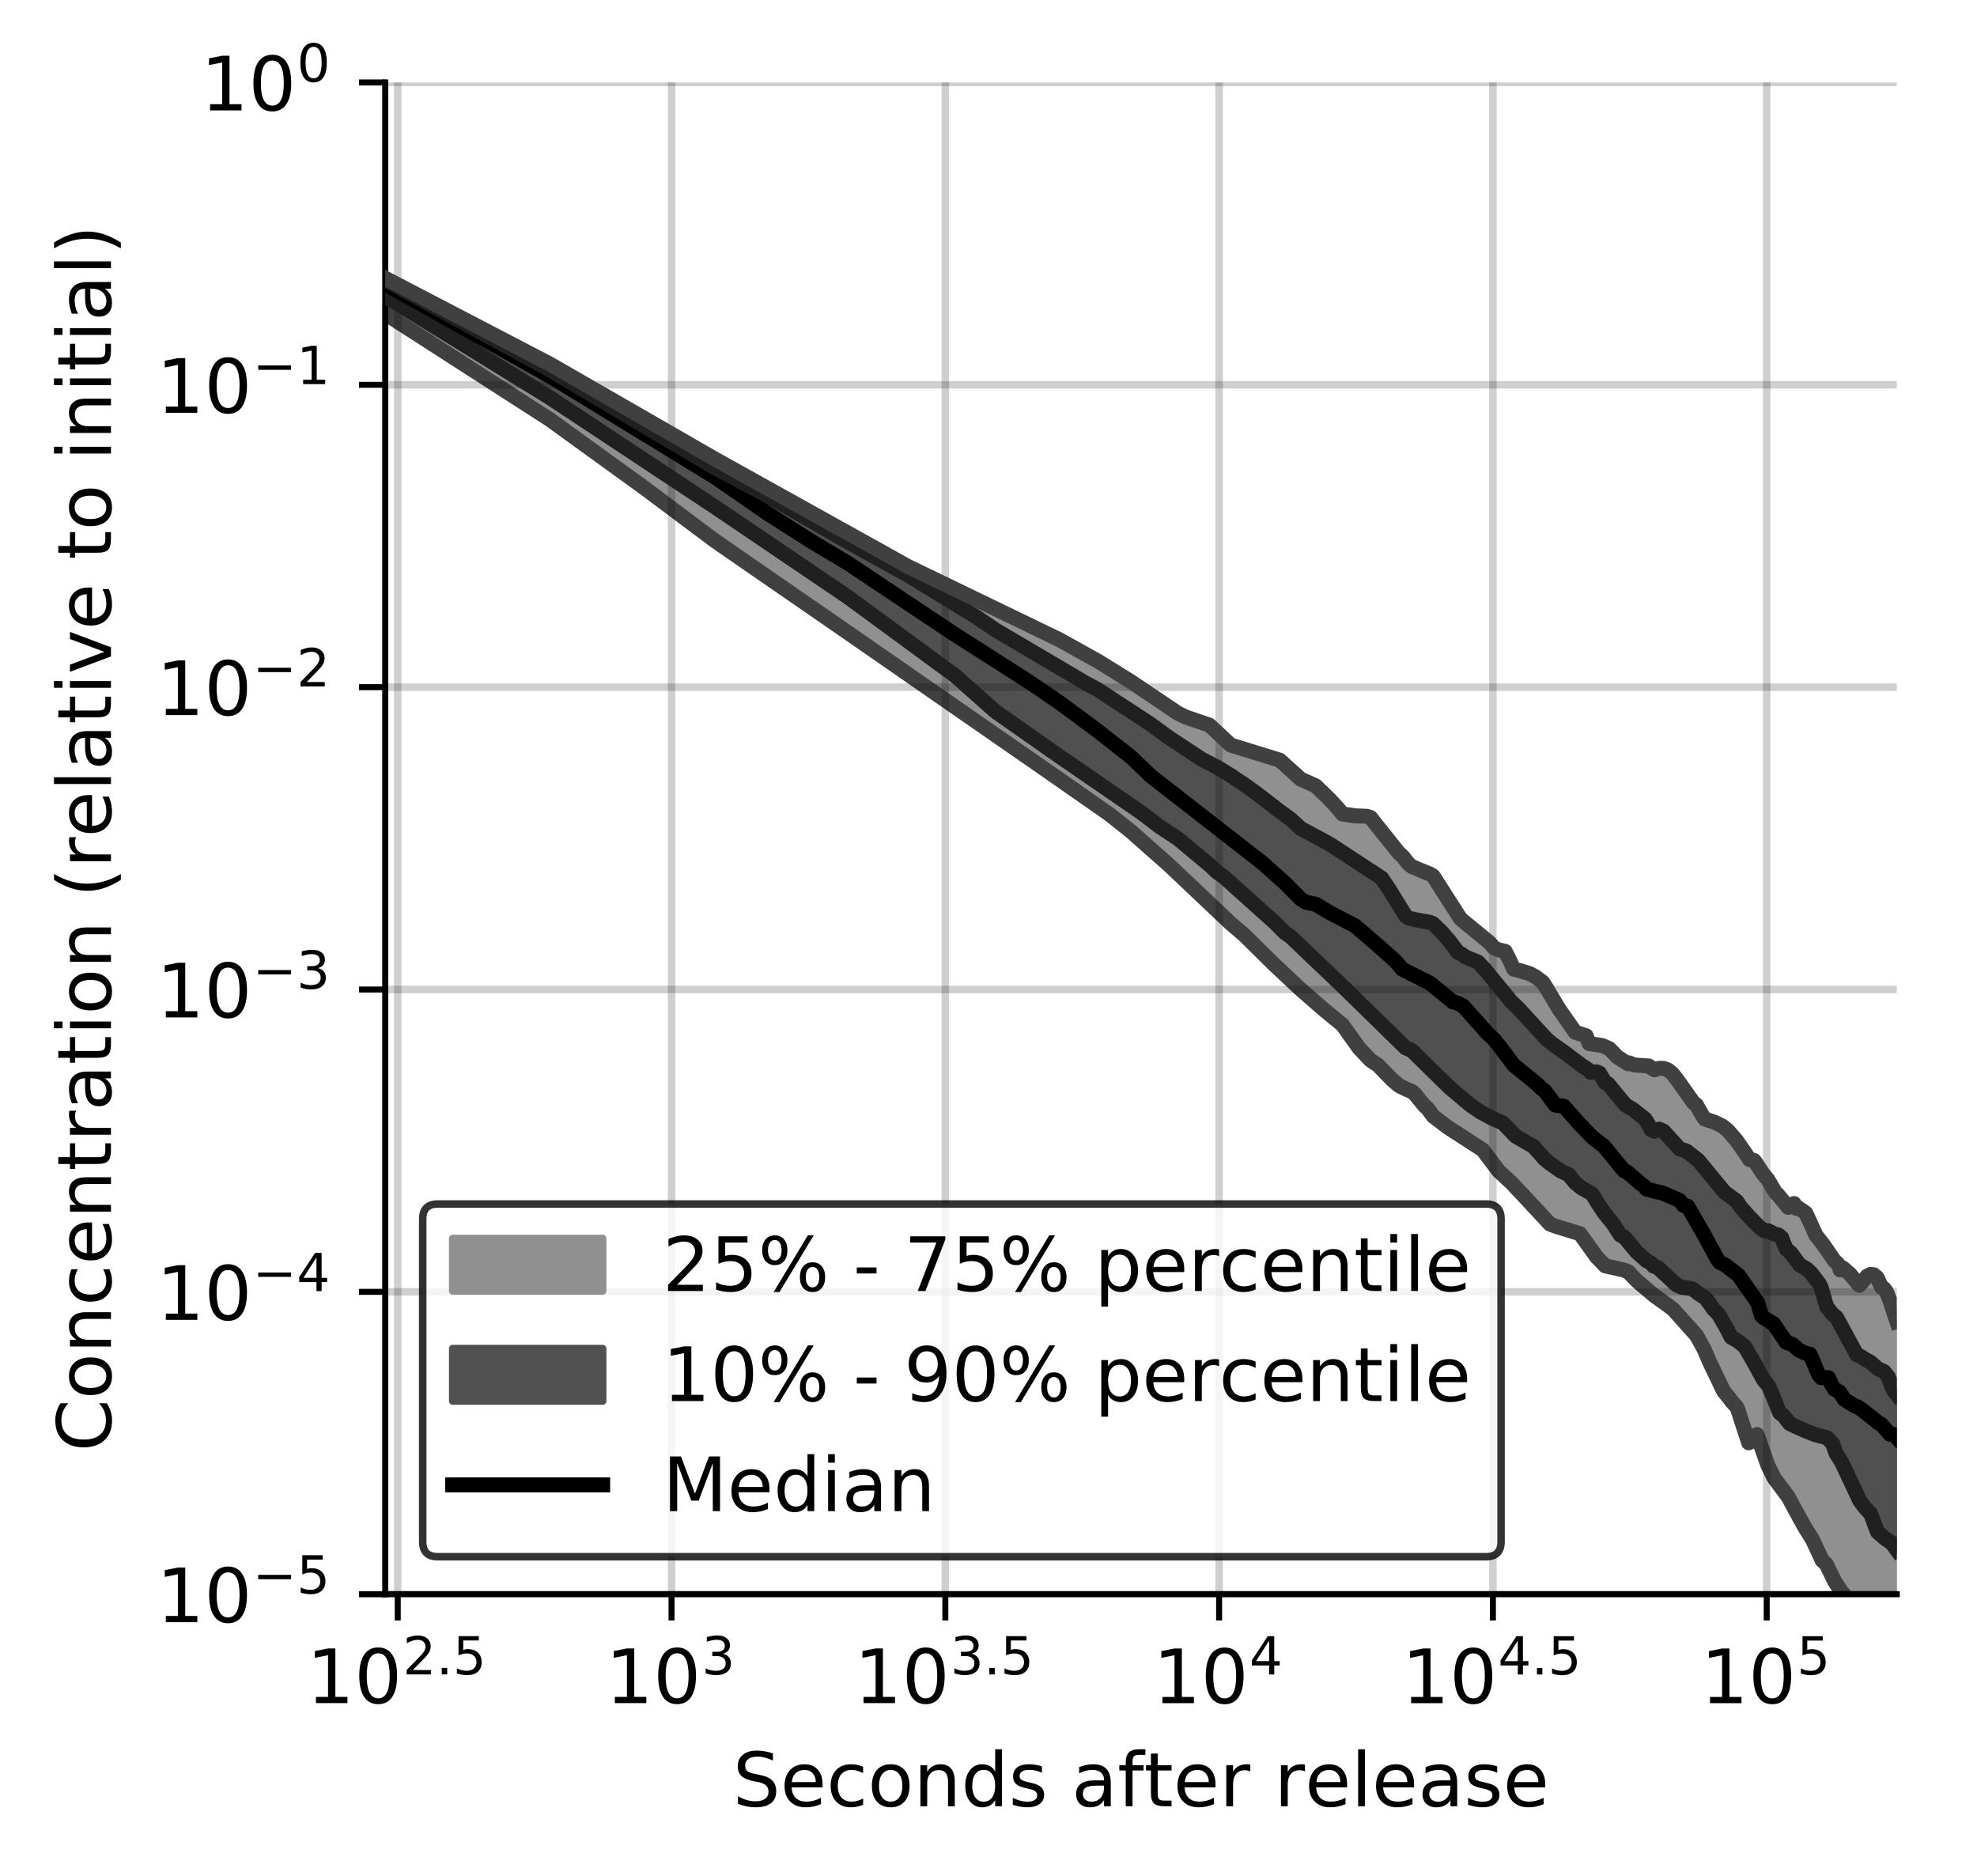 <?xml version="1.0" encoding="utf-8" standalone="no"?>
<!DOCTYPE svg PUBLIC "-//W3C//DTD SVG 1.1//EN"
  "http://www.w3.org/Graphics/SVG/1.1/DTD/svg11.dtd">
<!-- Created with matplotlib (https://matplotlib.org/) -->
<svg height="250.155pt" version="1.1" viewBox="0 0 263.678 250.155" width="263.678pt" xmlns="http://www.w3.org/2000/svg" xmlns:xlink="http://www.w3.org/1999/xlink">
 <defs>
  <style type="text/css">
*{stroke-linecap:butt;stroke-linejoin:round;}
  </style>
 </defs>
 <g id="figure_1">
  <g id="patch_1">
   <path d="M 0 250.155 
L 263.678 250.155 
L 263.678 0 
L 0 0 
z
" style="fill:#ffffff;"/>
  </g>
  <g id="axes_1">
   <g id="patch_2">
    <path d="M 51.378 212.599 
L 252.978 212.599 
L 252.978 10.999 
L 51.378 10.999 
z
" style="fill:#ffffff;"/>
   </g>
   <g id="PolyCollection_1">
    <defs>
     <path d="M 51.378 -213.046 
L 51.378 -208.338 
L 73.363 -194.19 
L 86.223 -184.878 
L 95.348 -178.042 
L 102.426 -173.203 
L 108.208 -169.223 
L 113.098 -165.782 
L 117.333 -162.825 
L 121.069 -160.171 
L 124.41 -157.791 
L 127.433 -155.771 
L 130.193 -153.902 
L 132.732 -152.101 
L 135.082 -150.474 
L 137.271 -148.978 
L 139.318 -147.598 
L 141.241 -146.275 
L 143.054 -145.155 
L 144.768 -143.822 
L 146.395 -142.647 
L 147.943 -141.579 
L 149.418 -140.475 
L 150.828 -139.291 
L 152.178 -138.132 
L 153.473 -136.98 
L 154.717 -135.878 
L 155.914 -134.79 
L 157.067 -133.681 
L 158.18 -132.587 
L 159.256 -131.518 
L 160.296 -130.495 
L 161.303 -129.528 
L 162.279 -128.619 
L 163.226 -127.786 
L 164.145 -127.003 
L 165.038 -126.256 
L 165.908 -125.502 
L 166.753 -124.647 
L 167.577 -123.825 
L 168.38 -123.036 
L 169.163 -122.265 
L 169.928 -121.534 
L 170.674 -120.864 
L 171.403 -120.263 
L 172.116 -119.56 
L 172.813 -118.831 
L 173.495 -118.194 
L 174.163 -117.583 
L 174.817 -116.99 
L 175.458 -116.434 
L 176.086 -115.905 
L 176.702 -115.402 
L 177.306 -114.914 
L 177.899 -114.454 
L 178.481 -114.013 
L 179.052 -113.479 
L 179.614 -112.671 
L 180.165 -111.867 
L 180.708 -111.068 
L 181.241 -110.409 
L 181.765 -109.831 
L 182.281 -109.276 
L 182.788 -108.768 
L 183.288 -108.5 
L 183.779 -108.115 
L 184.264 -107.587 
L 184.741 -107.086 
L 185.21 -106.605 
L 185.674 -106.161 
L 186.13 -105.764 
L 186.58 -105.385 
L 187.023 -105.133 
L 187.461 -104.944 
L 187.892 -104.769 
L 188.318 -104.588 
L 188.738 -104.23 
L 189.153 -103.673 
L 189.562 -103.102 
L 189.966 -102.706 
L 190.365 -102.374 
L 190.759 -101.741 
L 191.148 -101.308 
L 191.533 -100.994 
L 191.913 -100.688 
L 192.288 -100.384 
L 192.659 -100.108 
L 193.026 -99.873 
L 193.388 -99.641 
L 193.747 -99.417 
L 194.101 -99.164 
L 194.451 -98.878 
L 194.798 -98.735 
L 195.141 -98.495 
L 195.48 -98.263 
L 195.816 -98.035 
L 196.148 -97.816 
L 196.477 -97.605 
L 196.802 -97.397 
L 197.124 -97.197 
L 197.443 -97.012 
L 197.758 -96.806 
L 198.071 -96.384 
L 198.38 -95.96 
L 198.687 -95.541 
L 198.99 -95.127 
L 199.291 -94.709 
L 199.589 -94.29 
L 199.884 -93.994 
L 200.176 -93.745 
L 200.466 -93.493 
L 200.753 -93.231 
L 201.037 -92.961 
L 201.319 -92.681 
L 201.599 -92.405 
L 201.876 -92.131 
L 202.15 -91.844 
L 202.422 -91.558 
L 202.692 -91.27 
L 202.96 -90.984 
L 203.226 -90.693 
L 203.489 -90.397 
L 203.75 -90.109 
L 204.009 -89.828 
L 204.266 -89.552 
L 204.52 -89.274 
L 204.773 -89.013 
L 205.024 -88.755 
L 205.273 -88.494 
L 205.519 -88.232 
L 205.764 -87.97 
L 206.007 -87.707 
L 206.249 -87.439 
L 206.488 -87.175 
L 206.725 -86.913 
L 206.961 -86.794 
L 207.195 -86.718 
L 207.428 -86.647 
L 207.658 -86.574 
L 207.887 -86.507 
L 208.115 -86.437 
L 208.341 -86.364 
L 208.565 -86.296 
L 208.787 -86.227 
L 209.008 -86.16 
L 209.228 -86.086 
L 209.446 -86.014 
L 209.662 -85.933 
L 209.877 -85.872 
L 210.091 -85.81 
L 210.303 -85.747 
L 210.514 -85.689 
L 210.723 -85.631 
L 210.931 -85.328 
L 211.138 -85.008 
L 211.343 -84.697 
L 211.547 -84.392 
L 211.75 -84.097 
L 211.951 -83.809 
L 212.151 -83.532 
L 212.35 -83.265 
L 212.548 -83.015 
L 212.744 -82.774 
L 212.939 -82.542 
L 213.133 -82.316 
L 213.326 -82.097 
L 213.518 -81.882 
L 213.708 -81.671 
L 213.898 -81.463 
L 214.086 -81.351 
L 214.273 -81.278 
L 214.459 -81.249 
L 214.644 -81.22 
L 214.828 -81.19 
L 215.011 -81.159 
L 215.192 -81.127 
L 215.373 -81.092 
L 215.553 -81.052 
L 215.731 -81.012 
L 215.909 -80.967 
L 216.086 -80.919 
L 216.262 -80.87 
L 216.436 -80.822 
L 216.61 -80.778 
L 216.783 -80.737 
L 216.955 -80.7 
L 217.126 -80.588 
L 217.296 -80.39 
L 217.465 -80.208 
L 217.633 -80.035 
L 217.801 -79.862 
L 217.967 -79.695 
L 218.133 -79.529 
L 218.298 -79.367 
L 218.462 -79.218 
L 218.625 -79.07 
L 218.787 -78.935 
L 218.948 -78.783 
L 219.109 -78.548 
L 219.269 -78.336 
L 219.428 -78.283 
L 219.586 -78.224 
L 219.743 -78.112 
L 219.9 -77.971 
L 220.056 -77.839 
L 220.211 -77.709 
L 220.365 -77.586 
L 220.519 -77.464 
L 220.672 -77.346 
L 220.824 -77.226 
L 220.975 -77.105 
L 221.126 -76.985 
L 221.276 -76.873 
L 221.425 -76.766 
L 221.574 -76.668 
L 221.721 -76.568 
L 221.869 -76.475 
L 222.015 -76.381 
L 222.161 -76.285 
L 222.306 -76.188 
L 222.451 -76.093 
L 222.594 -75.995 
L 222.738 -75.906 
L 222.88 -75.805 
L 223.022 -75.692 
L 223.163 -75.535 
L 223.304 -75.383 
L 223.444 -75.233 
L 223.584 -75.089 
L 223.722 -74.953 
L 223.861 -74.812 
L 223.998 -74.671 
L 224.135 -74.531 
L 224.272 -74.39 
L 224.407 -74.252 
L 224.543 -74.11 
L 224.677 -73.967 
L 224.811 -73.824 
L 224.945 -73.679 
L 225.078 -73.533 
L 225.21 -73.384 
L 225.342 -73.23 
L 225.474 -73.065 
L 225.604 -72.9 
L 225.735 -72.836 
L 225.864 -72.724 
L 225.994 -72.512 
L 226.122 -72.301 
L 226.25 -72.092 
L 226.378 -71.879 
L 226.505 -71.666 
L 226.632 -71.453 
L 226.758 -71.245 
L 226.884 -71.041 
L 227.009 -70.846 
L 227.133 -70.639 
L 227.257 -70.291 
L 227.381 -69.947 
L 227.504 -69.605 
L 227.627 -69.352 
L 227.749 -69.099 
L 227.871 -68.839 
L 227.992 -68.575 
L 228.113 -68.308 
L 228.233 -68.037 
L 228.353 -67.759 
L 228.473 -67.485 
L 228.592 -67.211 
L 228.71 -66.941 
L 228.829 -66.677 
L 228.946 -66.417 
L 229.063 -66.161 
L 229.18 -65.909 
L 229.297 -65.659 
L 229.413 -65.413 
L 229.528 -65.21 
L 229.643 -65.02 
L 229.758 -64.83 
L 229.872 -64.654 
L 229.986 -64.487 
L 230.1 -64.327 
L 230.213 -64.186 
L 230.325 -64.057 
L 230.438 -63.929 
L 230.55 -63.806 
L 230.661 -63.686 
L 230.772 -63.573 
L 230.883 -63.371 
L 230.993 -63.226 
L 231.103 -63.072 
L 231.213 -62.965 
L 231.322 -62.853 
L 231.431 -62.745 
L 231.539 -62.634 
L 231.647 -62.522 
L 231.755 -62.264 
L 231.862 -61.91 
L 231.969 -61.56 
L 232.076 -61.213 
L 232.182 -60.869 
L 232.288 -60.53 
L 232.394 -60.195 
L 232.499 -59.864 
L 232.604 -59.535 
L 232.708 -59.212 
L 232.812 -58.891 
L 232.916 -58.575 
L 233.02 -58.261 
L 233.123 -57.951 
L 233.226 -57.754 
L 233.328 -57.78 
L 233.43 -57.823 
L 233.532 -57.887 
L 233.633 -57.965 
L 233.735 -58.059 
L 233.835 -58.167 
L 233.936 -58.289 
L 234.036 -58.423 
L 234.136 -58.57 
L 234.236 -58.728 
L 234.335 -58.848 
L 234.434 -58.544 
L 234.533 -58.241 
L 234.631 -57.939 
L 234.729 -57.642 
L 234.827 -57.347 
L 234.924 -57.058 
L 235.021 -56.776 
L 235.118 -56.498 
L 235.215 -56.226 
L 235.311 -55.962 
L 235.407 -55.706 
L 235.503 -55.455 
L 235.598 -55.213 
L 235.693 -54.977 
L 235.788 -54.749 
L 235.882 -54.529 
L 235.977 -54.321 
L 236.071 -54.115 
L 236.164 -53.917 
L 236.258 -53.725 
L 236.351 -53.543 
L 236.444 -53.367 
L 236.536 -53.2 
L 236.629 -53.041 
L 236.721 -52.893 
L 236.813 -52.753 
L 236.904 -52.624 
L 236.995 -52.504 
L 237.087 -52.395 
L 237.177 -52.284 
L 237.268 -52.175 
L 237.358 -52.066 
L 237.448 -51.959 
L 237.538 -51.853 
L 237.627 -51.745 
L 237.716 -51.635 
L 237.805 -51.521 
L 237.894 -51.407 
L 237.983 -51.292 
L 238.071 -51.173 
L 238.159 -51.055 
L 238.246 -50.93 
L 238.334 -50.799 
L 238.421 -50.665 
L 238.508 -50.524 
L 238.595 -50.38 
L 238.682 -50.23 
L 238.768 -50.085 
L 238.854 -49.935 
L 238.94 -49.78 
L 239.025 -49.62 
L 239.111 -49.453 
L 239.196 -49.281 
L 239.281 -49.11 
L 239.366 -48.94 
L 239.45 -48.77 
L 239.534 -48.601 
L 239.618 -48.434 
L 239.702 -48.266 
L 239.786 -48.1 
L 239.869 -47.937 
L 239.952 -47.776 
L 240.035 -47.617 
L 240.118 -47.46 
L 240.2 -47.307 
L 240.283 -47.162 
L 240.365 -47.022 
L 240.446 -46.886 
L 240.528 -46.755 
L 240.61 -46.63 
L 240.691 -46.509 
L 240.772 -46.391 
L 240.853 -46.277 
L 240.933 -46.165 
L 241.014 -46.057 
L 241.094 -45.951 
L 241.174 -45.849 
L 241.254 -45.752 
L 241.333 -45.659 
L 241.413 -45.572 
L 241.492 -45.428 
L 241.571 -45.238 
L 241.65 -45.051 
L 241.728 -44.866 
L 241.807 -44.685 
L 241.885 -44.506 
L 241.963 -44.331 
L 242.041 -44.16 
L 242.118 -43.991 
L 242.196 -43.824 
L 242.273 -43.658 
L 242.35 -43.494 
L 242.427 -43.332 
L 242.504 -43.17 
L 242.58 -43.009 
L 242.657 -42.85 
L 242.733 -42.691 
L 242.809 -42.531 
L 242.884 -42.374 
L 242.96 -42.216 
L 243.035 -42.058 
L 243.111 -42.008 
L 243.186 -41.963 
L 243.261 -41.919 
L 243.335 -41.875 
L 243.41 -41.831 
L 243.484 -41.757 
L 243.559 -41.587 
L 243.633 -41.421 
L 243.706 -41.256 
L 243.78 -41.095 
L 243.854 -40.936 
L 243.927 -40.78 
L 244 -40.627 
L 244.073 -40.476 
L 244.146 -40.328 
L 244.219 -40.182 
L 244.291 -40.037 
L 244.363 -39.895 
L 244.436 -39.754 
L 244.508 -39.617 
L 244.579 -39.481 
L 244.651 -39.348 
L 244.723 -39.217 
L 244.794 -39.091 
L 244.865 -38.966 
L 244.936 -38.845 
L 245.007 -38.734 
L 245.078 -38.627 
L 245.148 -38.523 
L 245.219 -38.422 
L 245.289 -38.321 
L 245.359 -38.224 
L 245.429 -38.128 
L 245.499 -38.034 
L 245.568 -37.941 
L 245.638 -37.85 
L 245.707 -37.761 
L 245.776 -37.674 
L 245.845 -37.589 
L 245.914 -37.504 
L 245.983 -37.422 
L 246.052 -37.343 
L 246.12 -37.266 
L 246.188 -37.189 
L 246.256 -37.116 
L 246.324 -37.042 
L 246.392 -36.971 
L 246.46 -36.901 
L 246.528 -36.831 
L 246.595 -36.761 
L 246.662 -36.691 
L 246.729 -36.621 
L 246.796 -36.553 
L 246.863 -36.484 
L 246.93 -36.416 
L 246.996 -36.349 
L 247.063 -36.281 
L 247.129 -36.213 
L 247.195 -36.143 
L 247.261 -36.074 
L 247.327 -36.004 
L 247.393 -35.933 
L 247.459 -35.861 
L 247.524 -35.789 
L 247.589 -35.716 
L 247.655 -35.644 
L 247.72 -35.57 
L 247.785 -35.496 
L 247.849 -35.421 
L 247.914 -35.347 
L 247.979 -35.271 
L 248.043 -35.196 
L 248.107 -35.123 
L 248.171 -35.049 
L 248.235 -34.977 
L 248.299 -34.904 
L 248.363 -34.832 
L 248.427 -34.76 
L 248.49 -34.689 
L 248.553 -34.617 
L 248.617 -34.546 
L 248.68 -34.474 
L 248.743 -34.402 
L 248.806 -34.33 
L 248.868 -34.26 
L 248.931 -34.191 
L 248.994 -34.123 
L 249.056 -34.054 
L 249.118 -33.985 
L 249.18 -33.915 
L 249.242 -33.845 
L 249.304 -33.776 
L 249.366 -33.706 
L 249.428 -33.635 
L 249.489 -33.565 
L 249.551 -33.496 
L 249.612 -33.427 
L 249.673 -33.358 
L 249.734 -33.288 
L 249.795 -33.219 
L 249.856 -33.157 
L 249.917 -33.095 
L 249.977 -33.033 
L 250.038 -32.97 
L 250.098 -32.908 
L 250.158 -32.845 
L 250.218 -32.782 
L 250.278 -32.719 
L 250.338 -32.657 
L 250.398 -32.594 
L 250.458 -32.532 
L 250.517 -32.469 
L 250.577 -32.406 
L 250.636 -32.343 
L 250.695 -32.281 
L 250.754 -32.218 
L 250.813 -32.155 
L 250.872 -32.092 
L 250.931 -32.029 
L 250.99 -31.966 
L 251.048 -31.902 
L 251.107 -31.837 
L 251.165 -31.772 
L 251.223 -31.707 
L 251.282 -31.641 
L 251.34 -31.575 
L 251.398 -31.509 
L 251.455 -31.44 
L 251.513 -31.372 
L 251.571 -31.303 
L 251.628 -31.233 
L 251.686 -31.162 
L 251.743 -31.09 
L 251.8 -31.02 
L 251.857 -30.949 
L 251.914 -30.877 
L 251.971 -30.806 
L 252.028 -30.736 
L 252.085 -30.67 
L 252.141 -30.666 
L 252.198 -30.662 
L 252.254 -30.657 
L 252.31 -30.651 
L 252.367 -30.645 
L 252.423 -30.638 
L 252.479 -30.632 
L 252.535 -30.625 
L 252.59 -30.617 
L 252.646 -30.609 
L 252.702 -30.6 
L 252.757 -30.592 
L 252.812 -30.582 
L 252.868 -30.572 
L 252.923 -30.562 
L 252.978 -30.552 
L 252.978 -73.947 
L 252.978 -73.947 
L 252.923 -74.1 
L 252.868 -74.259 
L 252.812 -74.422 
L 252.757 -74.581 
L 252.702 -74.746 
L 252.646 -74.916 
L 252.59 -75.079 
L 252.535 -75.237 
L 252.479 -75.403 
L 252.423 -75.574 
L 252.367 -75.749 
L 252.31 -75.934 
L 252.254 -76.12 
L 252.198 -76.301 
L 252.141 -76.479 
L 252.085 -76.652 
L 252.028 -76.817 
L 251.971 -76.985 
L 251.914 -77.14 
L 251.857 -77.294 
L 251.8 -77.44 
L 251.743 -77.58 
L 251.686 -77.711 
L 251.628 -77.839 
L 251.571 -77.951 
L 251.513 -78.05 
L 251.455 -78.141 
L 251.398 -78.216 
L 251.34 -78.275 
L 251.282 -78.326 
L 251.223 -78.365 
L 251.165 -78.395 
L 251.107 -78.413 
L 251.048 -78.423 
L 250.99 -78.428 
L 250.931 -78.422 
L 250.872 -78.501 
L 250.813 -78.665 
L 250.754 -78.826 
L 250.695 -78.984 
L 250.636 -79.136 
L 250.577 -79.287 
L 250.517 -79.436 
L 250.458 -79.585 
L 250.398 -79.725 
L 250.338 -79.797 
L 250.278 -79.859 
L 250.218 -79.921 
L 250.158 -79.982 
L 250.098 -80.035 
L 250.038 -80.081 
L 249.977 -80.124 
L 249.917 -80.159 
L 249.856 -80.181 
L 249.795 -80.195 
L 249.734 -80.202 
L 249.673 -80.206 
L 249.612 -80.207 
L 249.551 -80.204 
L 249.489 -80.199 
L 249.428 -80.188 
L 249.366 -80.171 
L 249.304 -80.148 
L 249.242 -80.118 
L 249.18 -80.082 
L 249.118 -80.041 
L 249.056 -79.997 
L 248.994 -79.948 
L 248.931 -79.893 
L 248.868 -79.834 
L 248.806 -79.772 
L 248.743 -79.7 
L 248.68 -79.627 
L 248.617 -79.553 
L 248.553 -79.478 
L 248.49 -79.402 
L 248.427 -79.321 
L 248.363 -79.245 
L 248.299 -79.168 
L 248.235 -79.086 
L 248.171 -79.004 
L 248.107 -78.923 
L 248.043 -78.839 
L 247.979 -78.754 
L 247.914 -78.819 
L 247.849 -78.901 
L 247.785 -78.981 
L 247.72 -79.06 
L 247.655 -79.142 
L 247.589 -79.221 
L 247.524 -79.299 
L 247.459 -79.382 
L 247.393 -79.466 
L 247.327 -79.546 
L 247.261 -79.629 
L 247.195 -79.709 
L 247.129 -79.787 
L 247.063 -79.863 
L 246.996 -79.941 
L 246.93 -80.021 
L 246.863 -80.096 
L 246.796 -80.173 
L 246.729 -80.251 
L 246.662 -80.329 
L 246.595 -80.407 
L 246.528 -80.484 
L 246.46 -80.56 
L 246.392 -80.632 
L 246.324 -80.689 
L 246.256 -80.739 
L 246.188 -80.785 
L 246.12 -80.835 
L 246.052 -80.887 
L 245.983 -80.934 
L 245.914 -80.979 
L 245.845 -81.03 
L 245.776 -81.081 
L 245.707 -81.085 
L 245.638 -81.021 
L 245.568 -80.947 
L 245.499 -80.877 
L 245.429 -80.809 
L 245.359 -80.999 
L 245.289 -81.192 
L 245.219 -81.384 
L 245.148 -81.579 
L 245.078 -81.65 
L 245.007 -81.719 
L 244.936 -81.783 
L 244.865 -81.851 
L 244.794 -81.917 
L 244.723 -81.979 
L 244.651 -82.04 
L 244.579 -82.104 
L 244.508 -82.175 
L 244.436 -82.237 
L 244.363 -82.305 
L 244.291 -82.366 
L 244.219 -82.434 
L 244.146 -82.506 
L 244.073 -82.575 
L 244 -82.722 
L 243.927 -82.868 
L 243.854 -83.008 
L 243.78 -83.149 
L 243.706 -83.285 
L 243.633 -83.421 
L 243.559 -83.551 
L 243.484 -83.68 
L 243.41 -83.808 
L 243.335 -83.929 
L 243.261 -84.048 
L 243.186 -84.165 
L 243.111 -84.279 
L 243.035 -84.389 
L 242.96 -84.495 
L 242.884 -84.6 
L 242.809 -84.702 
L 242.733 -84.8 
L 242.657 -84.895 
L 242.58 -84.988 
L 242.504 -85.078 
L 242.427 -85.168 
L 242.35 -85.256 
L 242.273 -85.342 
L 242.196 -85.429 
L 242.118 -85.517 
L 242.041 -85.6 
L 241.963 -85.712 
L 241.885 -85.938 
L 241.807 -86.161 
L 241.728 -86.373 
L 241.65 -86.583 
L 241.571 -86.786 
L 241.492 -86.983 
L 241.413 -87.177 
L 241.333 -87.365 
L 241.254 -87.547 
L 241.174 -87.726 
L 241.094 -87.898 
L 241.014 -88.064 
L 240.933 -88.221 
L 240.853 -88.371 
L 240.772 -88.471 
L 240.691 -88.502 
L 240.61 -88.537 
L 240.528 -88.579 
L 240.446 -88.625 
L 240.365 -88.671 
L 240.283 -88.727 
L 240.2 -88.793 
L 240.118 -88.863 
L 240.035 -88.921 
L 239.952 -88.984 
L 239.869 -89.049 
L 239.786 -89.117 
L 239.702 -89.07 
L 239.618 -89 
L 239.534 -89.132 
L 239.45 -89.366 
L 239.366 -89.565 
L 239.281 -89.654 
L 239.196 -89.615 
L 239.111 -89.56 
L 239.025 -89.504 
L 238.94 -89.44 
L 238.854 -89.377 
L 238.768 -89.308 
L 238.682 -89.236 
L 238.595 -89.159 
L 238.508 -89.144 
L 238.421 -89.259 
L 238.334 -89.371 
L 238.246 -89.487 
L 238.159 -89.591 
L 238.071 -89.699 
L 237.983 -89.799 
L 237.894 -89.902 
L 237.805 -90.007 
L 237.716 -90.108 
L 237.627 -90.211 
L 237.538 -90.318 
L 237.448 -90.424 
L 237.358 -90.536 
L 237.268 -90.647 
L 237.177 -90.762 
L 237.087 -90.881 
L 236.995 -90.96 
L 236.904 -90.993 
L 236.813 -91.027 
L 236.721 -91.173 
L 236.629 -91.412 
L 236.536 -91.652 
L 236.444 -91.822 
L 236.351 -91.96 
L 236.258 -92.097 
L 236.164 -92.234 
L 236.071 -92.363 
L 235.977 -92.483 
L 235.882 -92.576 
L 235.788 -92.837 
L 235.693 -93.105 
L 235.598 -93.178 
L 235.503 -93.254 
L 235.407 -93.342 
L 235.311 -93.441 
L 235.215 -93.552 
L 235.118 -93.657 
L 235.021 -93.769 
L 234.924 -93.896 
L 234.827 -94.031 
L 234.729 -94.18 
L 234.631 -94.333 
L 234.533 -94.49 
L 234.434 -94.649 
L 234.335 -94.813 
L 234.236 -94.975 
L 234.136 -95.147 
L 234.036 -95.318 
L 233.936 -95.404 
L 233.835 -95.437 
L 233.735 -95.466 
L 233.633 -95.489 
L 233.532 -95.505 
L 233.43 -95.521 
L 233.328 -95.527 
L 233.226 -95.607 
L 233.123 -95.791 
L 233.02 -95.968 
L 232.916 -96.146 
L 232.812 -96.327 
L 232.708 -96.501 
L 232.604 -96.673 
L 232.499 -96.845 
L 232.394 -97.011 
L 232.288 -97.162 
L 232.182 -97.307 
L 232.076 -97.451 
L 231.969 -97.593 
L 231.862 -97.736 
L 231.755 -97.871 
L 231.647 -98.003 
L 231.539 -98.143 
L 231.431 -98.271 
L 231.322 -98.412 
L 231.213 -98.555 
L 231.103 -98.693 
L 230.993 -98.823 
L 230.883 -98.947 
L 230.772 -99.071 
L 230.661 -99.186 
L 230.55 -99.299 
L 230.438 -99.412 
L 230.325 -99.52 
L 230.213 -99.618 
L 230.1 -99.714 
L 229.986 -99.802 
L 229.872 -99.887 
L 229.758 -99.958 
L 229.643 -100.035 
L 229.528 -100.105 
L 229.413 -100.163 
L 229.297 -100.219 
L 229.18 -100.274 
L 229.063 -100.332 
L 228.946 -100.385 
L 228.829 -100.435 
L 228.71 -100.482 
L 228.592 -100.53 
L 228.473 -100.577 
L 228.353 -100.623 
L 228.233 -100.668 
L 228.113 -100.712 
L 227.992 -100.747 
L 227.871 -100.78 
L 227.749 -100.817 
L 227.627 -100.853 
L 227.504 -100.889 
L 227.381 -100.919 
L 227.257 -101.018 
L 227.133 -101.267 
L 227.009 -101.514 
L 226.884 -101.748 
L 226.758 -101.983 
L 226.632 -102.195 
L 226.505 -102.405 
L 226.378 -102.613 
L 226.25 -102.813 
L 226.122 -102.965 
L 225.994 -103.03 
L 225.864 -103.098 
L 225.735 -103.148 
L 225.604 -103.194 
L 225.474 -103.401 
L 225.342 -103.617 
L 225.21 -103.838 
L 225.078 -104.055 
L 224.945 -104.271 
L 224.811 -104.488 
L 224.677 -104.7 
L 224.543 -104.913 
L 224.407 -105.116 
L 224.272 -105.32 
L 224.135 -105.529 
L 223.998 -105.732 
L 223.861 -105.931 
L 223.722 -106.133 
L 223.584 -106.335 
L 223.444 -106.525 
L 223.304 -106.698 
L 223.163 -106.864 
L 223.022 -107.015 
L 222.88 -107.15 
L 222.738 -107.275 
L 222.594 -107.381 
L 222.451 -107.466 
L 222.306 -107.544 
L 222.161 -107.601 
L 222.015 -107.653 
L 221.869 -107.684 
L 221.721 -107.701 
L 221.574 -107.71 
L 221.425 -107.71 
L 221.276 -107.688 
L 221.126 -107.663 
L 220.975 -107.622 
L 220.824 -107.565 
L 220.672 -107.494 
L 220.519 -107.502 
L 220.365 -107.634 
L 220.211 -107.758 
L 220.056 -107.88 
L 219.9 -107.995 
L 219.743 -108.009 
L 219.586 -108.023 
L 219.428 -108.03 
L 219.269 -108.041 
L 219.109 -108.048 
L 218.948 -108.057 
L 218.787 -108.073 
L 218.625 -108.087 
L 218.462 -108.102 
L 218.298 -108.118 
L 218.133 -108.125 
L 217.967 -108.136 
L 217.801 -108.155 
L 217.633 -108.22 
L 217.465 -108.322 
L 217.296 -108.407 
L 217.126 -108.309 
L 216.955 -108.393 
L 216.783 -108.489 
L 216.61 -108.594 
L 216.436 -108.704 
L 216.262 -108.821 
L 216.086 -108.948 
L 215.909 -109.072 
L 215.731 -109.188 
L 215.553 -109.295 
L 215.373 -109.519 
L 215.192 -109.737 
L 215.011 -109.951 
L 214.828 -110.167 
L 214.644 -110.313 
L 214.459 -110.411 
L 214.273 -110.498 
L 214.086 -110.58 
L 213.898 -110.652 
L 213.708 -110.724 
L 213.518 -110.786 
L 213.326 -110.839 
L 213.133 -110.887 
L 212.939 -110.925 
L 212.744 -110.945 
L 212.548 -110.96 
L 212.35 -110.966 
L 212.151 -110.971 
L 211.951 -110.991 
L 211.75 -111.502 
L 211.547 -112.028 
L 211.343 -112.111 
L 211.138 -112.183 
L 210.931 -112.263 
L 210.723 -112.32 
L 210.514 -112.369 
L 210.303 -112.428 
L 210.091 -112.501 
L 209.877 -112.799 
L 209.662 -113.096 
L 209.446 -113.398 
L 209.228 -113.709 
L 209.008 -114.017 
L 208.787 -114.337 
L 208.565 -114.656 
L 208.341 -114.984 
L 208.115 -115.316 
L 207.887 -115.658 
L 207.658 -116.014 
L 207.428 -116.382 
L 207.195 -116.758 
L 206.961 -117.149 
L 206.725 -117.55 
L 206.488 -117.971 
L 206.249 -118.404 
L 206.007 -118.838 
L 205.764 -119.166 
L 205.519 -119.374 
L 205.273 -119.566 
L 205.024 -119.747 
L 204.773 -119.912 
L 204.52 -120.068 
L 204.266 -120.205 
L 204.009 -120.316 
L 203.75 -120.425 
L 203.489 -120.516 
L 203.226 -120.59 
L 202.96 -120.66 
L 202.692 -120.725 
L 202.422 -120.773 
L 202.15 -120.827 
L 201.876 -120.928 
L 201.599 -121.537 
L 201.319 -122.168 
L 201.037 -122.823 
L 200.753 -123.277 
L 200.466 -123.352 
L 200.176 -123.429 
L 199.884 -123.486 
L 199.589 -123.554 
L 199.291 -123.727 
L 198.99 -124.078 
L 198.687 -124.432 
L 198.38 -124.711 
L 198.071 -124.98 
L 197.758 -125.255 
L 197.443 -125.524 
L 197.124 -125.787 
L 196.802 -126.043 
L 196.477 -126.307 
L 196.148 -126.554 
L 195.816 -126.827 
L 195.48 -127.085 
L 195.141 -127.356 
L 194.798 -127.625 
L 194.451 -128.054 
L 194.101 -128.576 
L 193.747 -129.115 
L 193.388 -129.672 
L 193.026 -130.242 
L 192.659 -130.835 
L 192.288 -131.446 
L 191.913 -132.071 
L 191.533 -132.705 
L 191.148 -133.323 
L 190.759 -133.568 
L 190.365 -133.74 
L 189.966 -133.895 
L 189.562 -134.07 
L 189.153 -134.243 
L 188.738 -134.417 
L 188.318 -134.586 
L 187.892 -134.934 
L 187.461 -135.401 
L 187.023 -136.01 
L 186.58 -136.387 
L 186.13 -136.925 
L 185.674 -137.487 
L 185.21 -138.077 
L 184.741 -138.68 
L 184.264 -139.296 
L 183.779 -139.932 
L 183.288 -140.551 
L 182.788 -141.139 
L 182.281 -141.297 
L 181.765 -141.341 
L 181.241 -141.349 
L 180.708 -141.357 
L 180.165 -141.366 
L 179.614 -141.501 
L 179.052 -141.609 
L 178.481 -142.313 
L 177.899 -142.976 
L 177.306 -143.584 
L 176.702 -144.232 
L 176.086 -144.812 
L 175.458 -145.371 
L 174.817 -145.71 
L 174.163 -145.966 
L 173.495 -146.244 
L 172.813 -146.885 
L 172.116 -147.524 
L 171.403 -148.154 
L 170.674 -148.785 
L 169.928 -149.107 
L 169.163 -149.341 
L 168.38 -149.543 
L 167.577 -149.786 
L 166.753 -150.027 
L 165.908 -150.298 
L 165.038 -150.528 
L 164.145 -150.796 
L 163.226 -151.662 
L 162.279 -152.578 
L 161.303 -153.45 
L 160.296 -153.8 
L 159.256 -154.162 
L 158.18 -154.518 
L 157.067 -155.062 
L 155.914 -155.84 
L 154.717 -156.615 
L 153.473 -157.441 
L 152.178 -158.335 
L 150.828 -159.259 
L 149.418 -160.164 
L 147.943 -161.082 
L 146.395 -162.01 
L 144.768 -162.941 
L 143.054 -163.882 
L 141.241 -164.869 
L 139.318 -165.853 
L 137.271 -166.871 
L 135.082 -167.926 
L 132.732 -168.979 
L 130.193 -170.228 
L 127.433 -171.542 
L 124.41 -173.016 
L 121.069 -174.624 
L 117.333 -176.627 
L 113.098 -178.956 
L 108.208 -181.776 
L 102.426 -184.974 
L 95.348 -188.937 
L 86.223 -194.146 
L 73.363 -201.591 
L 51.378 -213.046 
z
" id="m13928a3b22" style="stroke:#909090;"/>
    </defs>
    <g clip-path="url(#p01a1763857)">
     <use style="fill:#909090;stroke:#909090;" x="0" xlink:href="#m13928a3b22" y="250.155"/>
    </g>
   </g>
   <g id="PolyCollection_2">
    <defs>
     <path d="M 51.378 -212.824 
L 51.378 -210.655 
L 73.363 -197.106 
L 86.223 -188.663 
L 95.348 -182.555 
L 102.426 -177.757 
L 108.208 -173.957 
L 113.098 -170.527 
L 117.333 -167.402 
L 121.069 -164.647 
L 124.41 -162.281 
L 127.433 -160.009 
L 130.193 -157.542 
L 132.732 -155.301 
L 135.082 -153.622 
L 137.271 -152.066 
L 139.318 -150.659 
L 141.241 -149.328 
L 143.054 -148.083 
L 144.768 -146.95 
L 146.395 -145.891 
L 147.943 -144.692 
L 149.418 -143.681 
L 150.828 -142.78 
L 152.178 -141.812 
L 153.473 -140.763 
L 154.717 -139.881 
L 155.914 -139.148 
L 157.067 -138.344 
L 158.18 -137.426 
L 159.256 -136.479 
L 160.296 -135.685 
L 161.303 -134.815 
L 162.279 -133.894 
L 163.226 -133.221 
L 164.145 -132.407 
L 165.038 -131.675 
L 165.908 -130.886 
L 166.753 -130.135 
L 167.577 -129.399 
L 168.38 -128.669 
L 169.163 -127.947 
L 169.928 -127.207 
L 170.674 -126.43 
L 171.403 -125.747 
L 172.116 -125.257 
L 172.813 -124.577 
L 173.495 -123.892 
L 174.163 -123.217 
L 174.817 -122.52 
L 175.458 -121.853 
L 176.086 -121.262 
L 176.702 -120.738 
L 177.306 -120.204 
L 177.899 -119.677 
L 178.481 -119.194 
L 179.052 -118.681 
L 179.614 -118.142 
L 180.165 -117.559 
L 180.708 -117.019 
L 181.241 -116.49 
L 181.765 -115.961 
L 182.281 -115.426 
L 182.788 -114.898 
L 183.288 -114.404 
L 183.779 -113.966 
L 184.264 -113.547 
L 184.741 -113.115 
L 185.21 -112.668 
L 185.674 -112.225 
L 186.13 -111.777 
L 186.58 -111.326 
L 187.023 -110.867 
L 187.461 -110.428 
L 187.892 -110.242 
L 188.318 -110.043 
L 188.738 -109.619 
L 189.153 -109.204 
L 189.562 -108.8 
L 189.966 -108.399 
L 190.365 -108.006 
L 190.759 -107.617 
L 191.148 -107.229 
L 191.533 -106.847 
L 191.913 -106.469 
L 192.288 -106.094 
L 192.659 -105.73 
L 193.026 -105.391 
L 193.388 -105.066 
L 193.747 -104.748 
L 194.101 -104.438 
L 194.451 -104.138 
L 194.798 -103.846 
L 195.141 -103.565 
L 195.48 -103.285 
L 195.816 -103.017 
L 196.148 -102.755 
L 196.477 -102.501 
L 196.802 -102.271 
L 197.124 -102.059 
L 197.443 -101.866 
L 197.758 -101.674 
L 198.071 -101.497 
L 198.38 -101.331 
L 198.687 -101.184 
L 198.99 -101.037 
L 199.291 -100.9 
L 199.589 -100.767 
L 199.884 -100.64 
L 200.176 -100.516 
L 200.466 -100.381 
L 200.753 -100.058 
L 201.037 -99.753 
L 201.319 -99.441 
L 201.599 -99.135 
L 201.876 -98.839 
L 202.15 -98.631 
L 202.422 -98.483 
L 202.692 -98.327 
L 202.96 -98.168 
L 203.226 -98.008 
L 203.489 -97.877 
L 203.75 -97.751 
L 204.009 -97.619 
L 204.266 -97.485 
L 204.52 -97.265 
L 204.773 -96.958 
L 205.024 -96.665 
L 205.273 -96.384 
L 205.519 -96.113 
L 205.764 -95.848 
L 206.007 -95.593 
L 206.249 -95.35 
L 206.488 -95.156 
L 206.725 -95.005 
L 206.961 -94.865 
L 207.195 -94.76 
L 207.428 -94.645 
L 207.658 -94.351 
L 207.887 -94.147 
L 208.115 -94.022 
L 208.341 -93.924 
L 208.565 -93.829 
L 208.787 -93.734 
L 209.008 -93.637 
L 209.228 -93.494 
L 209.446 -93.178 
L 209.662 -92.865 
L 209.877 -92.633 
L 210.091 -92.424 
L 210.303 -92.222 
L 210.514 -92.067 
L 210.723 -91.907 
L 210.931 -91.744 
L 211.138 -91.633 
L 211.343 -91.492 
L 211.547 -91.302 
L 211.75 -91.296 
L 211.951 -91.231 
L 212.151 -91.11 
L 212.35 -90.929 
L 212.548 -90.65 
L 212.744 -90.305 
L 212.939 -89.961 
L 213.133 -89.618 
L 213.326 -89.276 
L 213.518 -88.947 
L 213.708 -88.705 
L 213.898 -88.486 
L 214.086 -88.267 
L 214.273 -88.056 
L 214.459 -87.855 
L 214.644 -87.651 
L 214.828 -87.417 
L 215.011 -87.167 
L 215.192 -86.875 
L 215.373 -86.562 
L 215.553 -86.256 
L 215.731 -85.959 
L 215.909 -85.67 
L 216.086 -85.471 
L 216.262 -85.414 
L 216.436 -85.367 
L 216.61 -85.196 
L 216.783 -85.043 
L 216.955 -84.807 
L 217.126 -84.583 
L 217.296 -84.37 
L 217.465 -84.161 
L 217.633 -83.958 
L 217.801 -83.751 
L 217.967 -83.546 
L 218.133 -83.35 
L 218.298 -83.187 
L 218.462 -83.027 
L 218.625 -82.871 
L 218.787 -82.717 
L 218.948 -82.569 
L 219.109 -82.426 
L 219.269 -82.287 
L 219.428 -82.153 
L 219.586 -82.051 
L 219.743 -81.964 
L 219.9 -81.882 
L 220.056 -81.805 
L 220.211 -81.718 
L 220.365 -81.492 
L 220.519 -81.33 
L 220.672 -81.296 
L 220.824 -81.28 
L 220.975 -81.301 
L 221.126 -81.114 
L 221.276 -81.004 
L 221.425 -80.86 
L 221.574 -80.707 
L 221.721 -80.553 
L 221.869 -80.406 
L 222.015 -80.258 
L 222.161 -80.098 
L 222.306 -79.863 
L 222.451 -79.667 
L 222.594 -79.527 
L 222.738 -79.419 
L 222.88 -79.314 
L 223.022 -79.214 
L 223.163 -79.112 
L 223.304 -79.013 
L 223.444 -78.917 
L 223.584 -78.824 
L 223.722 -78.734 
L 223.861 -78.66 
L 223.998 -78.599 
L 224.135 -78.542 
L 224.272 -78.5 
L 224.407 -78.469 
L 224.543 -78.448 
L 224.677 -78.436 
L 224.811 -78.428 
L 224.945 -78.413 
L 225.078 -78.387 
L 225.21 -78.367 
L 225.342 -78.354 
L 225.474 -78.349 
L 225.604 -78.346 
L 225.735 -78.26 
L 225.864 -78.145 
L 225.994 -78.035 
L 226.122 -77.924 
L 226.25 -77.814 
L 226.378 -77.717 
L 226.505 -77.652 
L 226.632 -77.587 
L 226.758 -77.522 
L 226.884 -77.457 
L 227.009 -77.384 
L 227.133 -77.297 
L 227.257 -77.206 
L 227.381 -77.114 
L 227.504 -77.02 
L 227.627 -76.83 
L 227.749 -76.631 
L 227.871 -76.427 
L 227.992 -76.217 
L 228.113 -76 
L 228.233 -75.781 
L 228.353 -75.674 
L 228.473 -75.585 
L 228.592 -75.497 
L 228.71 -75.41 
L 228.829 -75.322 
L 228.946 -75.233 
L 229.063 -75.116 
L 229.18 -74.934 
L 229.297 -74.752 
L 229.413 -74.57 
L 229.528 -74.387 
L 229.643 -74.203 
L 229.758 -74.054 
L 229.872 -73.928 
L 229.986 -73.709 
L 230.1 -73.461 
L 230.213 -73.207 
L 230.325 -72.943 
L 230.438 -72.669 
L 230.55 -72.389 
L 230.661 -72.106 
L 230.772 -71.973 
L 230.883 -71.839 
L 230.993 -71.759 
L 231.103 -71.693 
L 231.213 -71.626 
L 231.322 -71.564 
L 231.431 -71.509 
L 231.539 -71.452 
L 231.647 -71.391 
L 231.755 -71.328 
L 231.862 -71.261 
L 231.969 -71.189 
L 232.076 -71.116 
L 232.182 -71.039 
L 232.288 -70.958 
L 232.394 -70.881 
L 232.499 -70.81 
L 232.604 -70.739 
L 232.708 -70.576 
L 232.812 -70.41 
L 232.916 -70.243 
L 233.02 -70.077 
L 233.123 -69.912 
L 233.226 -69.747 
L 233.328 -69.582 
L 233.43 -69.418 
L 233.532 -69.253 
L 233.633 -69.087 
L 233.735 -68.897 
L 233.835 -68.69 
L 233.936 -68.483 
L 234.036 -68.279 
L 234.136 -68.077 
L 234.236 -67.876 
L 234.335 -67.676 
L 234.434 -67.478 
L 234.533 -67.28 
L 234.631 -67.083 
L 234.729 -66.9 
L 234.827 -66.738 
L 234.924 -66.582 
L 235.021 -66.427 
L 235.118 -66.276 
L 235.215 -66.125 
L 235.311 -65.979 
L 235.407 -65.833 
L 235.503 -65.717 
L 235.598 -65.637 
L 235.693 -65.557 
L 235.788 -65.482 
L 235.882 -65.328 
L 235.977 -65.16 
L 236.071 -64.936 
L 236.164 -64.703 
L 236.258 -64.466 
L 236.351 -64.224 
L 236.444 -63.995 
L 236.536 -63.797 
L 236.629 -63.597 
L 236.721 -63.302 
L 236.813 -62.974 
L 236.904 -62.662 
L 236.995 -62.366 
L 237.087 -62.098 
L 237.177 -61.891 
L 237.268 -61.808 
L 237.358 -61.751 
L 237.448 -61.702 
L 237.538 -61.653 
L 237.627 -61.602 
L 237.716 -61.552 
L 237.805 -61.478 
L 237.894 -61.339 
L 237.983 -61.202 
L 238.071 -61.067 
L 238.159 -60.933 
L 238.246 -60.8 
L 238.334 -60.668 
L 238.421 -60.547 
L 238.508 -60.453 
L 238.595 -60.386 
L 238.682 -60.325 
L 238.768 -60.266 
L 238.854 -60.22 
L 238.94 -60.176 
L 239.025 -60.139 
L 239.111 -60.101 
L 239.196 -60.064 
L 239.281 -60.029 
L 239.366 -59.993 
L 239.45 -59.962 
L 239.534 -59.928 
L 239.618 -59.895 
L 239.702 -59.858 
L 239.786 -59.823 
L 239.869 -59.787 
L 239.952 -59.753 
L 240.035 -59.714 
L 240.118 -59.674 
L 240.2 -59.632 
L 240.283 -59.594 
L 240.365 -59.552 
L 240.446 -59.512 
L 240.528 -59.472 
L 240.61 -59.435 
L 240.691 -59.398 
L 240.772 -59.361 
L 240.853 -59.322 
L 240.933 -59.28 
L 241.014 -59.238 
L 241.094 -59.197 
L 241.174 -59.155 
L 241.254 -59.116 
L 241.333 -59.079 
L 241.413 -59.045 
L 241.492 -59.012 
L 241.571 -58.98 
L 241.65 -58.952 
L 241.728 -58.926 
L 241.807 -58.901 
L 241.885 -58.881 
L 241.963 -58.862 
L 242.041 -58.846 
L 242.118 -58.83 
L 242.196 -58.814 
L 242.273 -58.796 
L 242.35 -58.777 
L 242.427 -58.757 
L 242.504 -58.735 
L 242.58 -58.713 
L 242.657 -58.686 
L 242.733 -58.661 
L 242.809 -58.632 
L 242.884 -58.605 
L 242.96 -58.577 
L 243.035 -58.55 
L 243.111 -58.525 
L 243.186 -58.503 
L 243.261 -58.481 
L 243.335 -58.463 
L 243.41 -58.449 
L 243.484 -58.434 
L 243.559 -58.422 
L 243.633 -58.41 
L 243.706 -58.403 
L 243.78 -58.339 
L 243.854 -58.259 
L 243.927 -58.18 
L 244 -58.101 
L 244.073 -58.022 
L 244.146 -57.947 
L 244.219 -57.871 
L 244.291 -57.795 
L 244.363 -57.719 
L 244.436 -57.642 
L 244.508 -57.483 
L 244.579 -57.179 
L 244.651 -56.877 
L 244.723 -56.576 
L 244.794 -56.459 
L 244.865 -56.36 
L 244.936 -56.263 
L 245.007 -56.169 
L 245.078 -56.077 
L 245.148 -55.987 
L 245.219 -55.901 
L 245.289 -55.816 
L 245.359 -55.738 
L 245.429 -55.621 
L 245.499 -55.459 
L 245.568 -55.298 
L 245.638 -55.14 
L 245.707 -54.985 
L 245.776 -54.834 
L 245.845 -54.685 
L 245.914 -54.534 
L 245.983 -54.361 
L 246.052 -54.19 
L 246.12 -54.019 
L 246.188 -53.848 
L 246.256 -53.679 
L 246.324 -53.51 
L 246.392 -53.342 
L 246.46 -53.173 
L 246.528 -53.008 
L 246.595 -52.847 
L 246.662 -52.689 
L 246.729 -52.532 
L 246.796 -52.378 
L 246.863 -52.227 
L 246.93 -52.077 
L 246.996 -51.935 
L 247.063 -51.807 
L 247.129 -51.678 
L 247.195 -51.55 
L 247.261 -51.422 
L 247.327 -51.295 
L 247.393 -51.17 
L 247.459 -51.044 
L 247.524 -50.921 
L 247.589 -50.799 
L 247.655 -50.678 
L 247.72 -50.562 
L 247.785 -50.448 
L 247.849 -50.336 
L 247.914 -50.227 
L 247.979 -50.12 
L 248.043 -50.018 
L 248.107 -49.919 
L 248.171 -49.823 
L 248.235 -49.729 
L 248.299 -49.64 
L 248.363 -49.552 
L 248.427 -49.467 
L 248.49 -49.385 
L 248.553 -49.306 
L 248.617 -49.229 
L 248.68 -49.155 
L 248.743 -49.084 
L 248.806 -49.018 
L 248.868 -48.962 
L 248.931 -48.909 
L 248.994 -48.859 
L 249.056 -48.812 
L 249.118 -48.764 
L 249.18 -48.718 
L 249.242 -48.672 
L 249.304 -48.628 
L 249.366 -48.585 
L 249.428 -48.48 
L 249.489 -48.297 
L 249.551 -48.112 
L 249.612 -47.928 
L 249.673 -47.743 
L 249.734 -47.559 
L 249.795 -47.374 
L 249.856 -47.188 
L 249.917 -47.003 
L 249.977 -46.817 
L 250.038 -46.629 
L 250.098 -46.442 
L 250.158 -46.254 
L 250.218 -46.132 
L 250.278 -46.027 
L 250.338 -45.935 
L 250.398 -45.875 
L 250.458 -45.815 
L 250.517 -45.754 
L 250.577 -45.692 
L 250.636 -45.629 
L 250.695 -45.573 
L 250.754 -45.517 
L 250.813 -45.462 
L 250.872 -45.405 
L 250.931 -45.348 
L 250.99 -45.29 
L 251.048 -45.23 
L 251.107 -45.17 
L 251.165 -45.129 
L 251.223 -45.095 
L 251.282 -45.063 
L 251.34 -45.03 
L 251.398 -44.998 
L 251.455 -44.966 
L 251.513 -44.935 
L 251.571 -44.904 
L 251.628 -44.873 
L 251.686 -44.842 
L 251.743 -44.809 
L 251.8 -44.774 
L 251.857 -44.739 
L 251.914 -44.701 
L 251.971 -44.662 
L 252.028 -44.622 
L 252.085 -44.579 
L 252.141 -44.535 
L 252.198 -44.49 
L 252.254 -44.444 
L 252.31 -44.383 
L 252.367 -44.308 
L 252.423 -44.232 
L 252.479 -44.156 
L 252.535 -44.08 
L 252.59 -44.004 
L 252.646 -43.927 
L 252.702 -43.85 
L 252.757 -43.773 
L 252.812 -43.696 
L 252.868 -43.619 
L 252.923 -43.542 
L 252.978 -43.464 
L 252.978 -64.184 
L 252.978 -64.184 
L 252.923 -64.268 
L 252.868 -64.354 
L 252.812 -64.441 
L 252.757 -64.516 
L 252.702 -64.571 
L 252.646 -64.627 
L 252.59 -64.684 
L 252.535 -64.745 
L 252.479 -64.805 
L 252.423 -64.884 
L 252.367 -65.085 
L 252.31 -65.296 
L 252.254 -65.505 
L 252.198 -65.676 
L 252.141 -65.822 
L 252.085 -65.967 
L 252.028 -66.112 
L 251.971 -66.255 
L 251.914 -66.397 
L 251.857 -66.528 
L 251.8 -66.607 
L 251.743 -66.684 
L 251.686 -66.762 
L 251.628 -66.843 
L 251.571 -66.917 
L 251.513 -66.988 
L 251.455 -67.056 
L 251.398 -67.122 
L 251.34 -67.182 
L 251.282 -67.243 
L 251.223 -67.301 
L 251.165 -67.357 
L 251.107 -67.41 
L 251.048 -67.44 
L 250.99 -67.461 
L 250.931 -67.48 
L 250.872 -67.497 
L 250.813 -67.518 
L 250.754 -67.535 
L 250.695 -67.555 
L 250.636 -67.572 
L 250.577 -67.59 
L 250.517 -67.612 
L 250.458 -67.633 
L 250.398 -67.654 
L 250.338 -67.679 
L 250.278 -67.704 
L 250.218 -67.732 
L 250.158 -67.786 
L 250.098 -67.857 
L 250.038 -67.927 
L 249.977 -67.995 
L 249.917 -68.063 
L 249.856 -68.131 
L 249.795 -68.196 
L 249.734 -68.259 
L 249.673 -68.322 
L 249.612 -68.382 
L 249.551 -68.441 
L 249.489 -68.495 
L 249.428 -68.525 
L 249.366 -68.558 
L 249.304 -68.594 
L 249.242 -68.628 
L 249.18 -68.663 
L 249.118 -68.699 
L 249.056 -68.739 
L 248.994 -68.779 
L 248.931 -68.798 
L 248.868 -68.817 
L 248.806 -68.838 
L 248.743 -68.863 
L 248.68 -68.891 
L 248.617 -68.924 
L 248.553 -68.959 
L 248.49 -68.998 
L 248.427 -69.041 
L 248.363 -69.089 
L 248.299 -69.138 
L 248.235 -69.194 
L 248.171 -69.25 
L 248.107 -69.302 
L 248.043 -69.358 
L 247.979 -69.396 
L 247.914 -69.412 
L 247.849 -69.43 
L 247.785 -69.449 
L 247.72 -69.458 
L 247.655 -69.471 
L 247.589 -69.488 
L 247.524 -69.561 
L 247.459 -69.652 
L 247.393 -69.74 
L 247.327 -69.851 
L 247.261 -70.048 
L 247.195 -70.245 
L 247.129 -70.378 
L 247.063 -70.491 
L 246.996 -70.602 
L 246.93 -70.711 
L 246.863 -70.821 
L 246.796 -70.929 
L 246.729 -71.039 
L 246.662 -71.144 
L 246.595 -71.28 
L 246.528 -71.42 
L 246.46 -71.559 
L 246.392 -71.697 
L 246.324 -71.834 
L 246.256 -71.97 
L 246.188 -72.106 
L 246.12 -72.242 
L 246.052 -72.377 
L 245.983 -72.516 
L 245.914 -72.653 
L 245.845 -72.787 
L 245.776 -72.919 
L 245.707 -73.053 
L 245.638 -73.187 
L 245.568 -73.321 
L 245.499 -73.453 
L 245.429 -73.587 
L 245.359 -73.718 
L 245.289 -73.849 
L 245.219 -73.981 
L 245.148 -74.11 
L 245.078 -74.238 
L 245.007 -74.364 
L 244.936 -74.472 
L 244.865 -74.579 
L 244.794 -74.644 
L 244.723 -74.694 
L 244.651 -74.732 
L 244.579 -74.768 
L 244.508 -74.805 
L 244.436 -74.844 
L 244.363 -74.958 
L 244.291 -75.094 
L 244.219 -75.231 
L 244.146 -75.323 
L 244.073 -75.404 
L 244 -75.484 
L 243.927 -75.562 
L 243.854 -75.642 
L 243.78 -75.722 
L 243.706 -75.806 
L 243.633 -75.886 
L 243.559 -75.97 
L 243.484 -76.057 
L 243.41 -76.331 
L 243.335 -76.633 
L 243.261 -76.938 
L 243.186 -77.243 
L 243.111 -77.549 
L 243.035 -77.859 
L 242.96 -78.171 
L 242.884 -78.469 
L 242.809 -78.664 
L 242.733 -78.804 
L 242.657 -78.93 
L 242.58 -79.035 
L 242.504 -79.142 
L 242.427 -79.249 
L 242.35 -79.356 
L 242.273 -79.46 
L 242.196 -79.567 
L 242.118 -79.669 
L 242.041 -79.777 
L 241.963 -79.879 
L 241.885 -79.983 
L 241.807 -80.083 
L 241.728 -80.176 
L 241.65 -80.272 
L 241.571 -80.364 
L 241.492 -80.454 
L 241.413 -80.541 
L 241.333 -80.626 
L 241.254 -80.705 
L 241.174 -80.775 
L 241.094 -80.837 
L 241.014 -80.898 
L 240.933 -80.958 
L 240.853 -81.014 
L 240.772 -81.07 
L 240.691 -81.119 
L 240.61 -81.166 
L 240.528 -81.213 
L 240.446 -81.258 
L 240.365 -81.308 
L 240.283 -81.351 
L 240.2 -81.39 
L 240.118 -81.427 
L 240.035 -81.464 
L 239.952 -81.556 
L 239.869 -81.673 
L 239.786 -81.784 
L 239.702 -81.892 
L 239.618 -81.997 
L 239.534 -82.103 
L 239.45 -82.201 
L 239.366 -82.307 
L 239.281 -82.447 
L 239.196 -82.581 
L 239.111 -82.703 
L 239.025 -82.825 
L 238.94 -82.943 
L 238.854 -83.069 
L 238.768 -83.185 
L 238.682 -83.233 
L 238.595 -83.281 
L 238.508 -83.328 
L 238.421 -83.381 
L 238.334 -83.47 
L 238.246 -83.575 
L 238.159 -83.673 
L 238.071 -83.871 
L 237.983 -84.128 
L 237.894 -84.391 
L 237.805 -84.662 
L 237.716 -84.94 
L 237.627 -85.104 
L 237.538 -85.24 
L 237.448 -85.307 
L 237.358 -85.367 
L 237.268 -85.423 
L 237.177 -85.475 
L 237.087 -85.52 
L 236.995 -85.556 
L 236.904 -85.576 
L 236.813 -85.59 
L 236.721 -85.605 
L 236.629 -85.614 
L 236.536 -85.622 
L 236.444 -85.628 
L 236.351 -85.656 
L 236.258 -85.761 
L 236.164 -85.861 
L 236.071 -85.957 
L 235.977 -85.997 
L 235.882 -86.019 
L 235.788 -86.036 
L 235.693 -86.051 
L 235.598 -86.057 
L 235.503 -86.06 
L 235.407 -86.035 
L 235.311 -86.013 
L 235.215 -85.994 
L 235.118 -86.056 
L 235.021 -86.148 
L 234.924 -86.246 
L 234.827 -86.342 
L 234.729 -86.434 
L 234.631 -86.529 
L 234.533 -86.624 
L 234.434 -86.72 
L 234.335 -86.823 
L 234.236 -86.923 
L 234.136 -87.025 
L 234.036 -87.124 
L 233.936 -87.226 
L 233.835 -87.331 
L 233.735 -87.438 
L 233.633 -87.535 
L 233.532 -87.634 
L 233.43 -87.744 
L 233.328 -87.857 
L 233.226 -87.973 
L 233.123 -87.989 
L 233.02 -88.069 
L 232.916 -88.198 
L 232.812 -88.329 
L 232.708 -88.462 
L 232.604 -88.597 
L 232.499 -88.737 
L 232.394 -88.871 
L 232.288 -89.014 
L 232.182 -89.152 
L 232.076 -89.274 
L 231.969 -89.376 
L 231.862 -89.538 
L 231.755 -89.745 
L 231.647 -89.95 
L 231.539 -90.044 
L 231.431 -90.141 
L 231.322 -90.233 
L 231.213 -90.285 
L 231.103 -90.337 
L 230.993 -90.434 
L 230.883 -90.529 
L 230.772 -90.62 
L 230.661 -90.707 
L 230.55 -90.789 
L 230.438 -90.872 
L 230.325 -90.954 
L 230.213 -91.032 
L 230.1 -91.108 
L 229.986 -91.186 
L 229.872 -91.26 
L 229.758 -91.335 
L 229.643 -91.481 
L 229.528 -91.675 
L 229.413 -91.755 
L 229.297 -91.918 
L 229.18 -92.131 
L 229.063 -92.342 
L 228.946 -92.481 
L 228.829 -92.61 
L 228.71 -92.784 
L 228.592 -92.958 
L 228.473 -93.124 
L 228.353 -93.268 
L 228.233 -93.399 
L 228.113 -93.523 
L 227.992 -93.635 
L 227.871 -93.735 
L 227.749 -93.83 
L 227.627 -93.909 
L 227.504 -94.08 
L 227.381 -94.264 
L 227.257 -94.443 
L 227.133 -94.622 
L 227.009 -94.789 
L 226.884 -94.95 
L 226.758 -95.106 
L 226.632 -95.258 
L 226.505 -95.417 
L 226.378 -95.567 
L 226.25 -95.714 
L 226.122 -95.852 
L 225.994 -95.937 
L 225.864 -96.015 
L 225.735 -96.106 
L 225.604 -96.229 
L 225.474 -96.25 
L 225.342 -96.34 
L 225.21 -96.452 
L 225.078 -96.548 
L 224.945 -96.641 
L 224.811 -96.726 
L 224.677 -96.805 
L 224.543 -96.851 
L 224.407 -96.879 
L 224.272 -96.906 
L 224.135 -96.931 
L 223.998 -96.962 
L 223.861 -97.088 
L 223.722 -97.259 
L 223.584 -97.419 
L 223.444 -97.58 
L 223.304 -97.742 
L 223.163 -97.901 
L 223.022 -98.058 
L 222.88 -98.218 
L 222.738 -98.375 
L 222.594 -98.528 
L 222.451 -98.683 
L 222.306 -98.813 
L 222.161 -98.979 
L 222.015 -99.146 
L 221.869 -99.315 
L 221.721 -99.35 
L 221.574 -99.373 
L 221.425 -99.532 
L 221.276 -99.579 
L 221.126 -99.618 
L 220.975 -99.519 
L 220.824 -99.381 
L 220.672 -99.297 
L 220.519 -99.34 
L 220.365 -99.418 
L 220.211 -99.524 
L 220.056 -99.706 
L 219.9 -100.057 
L 219.743 -100.398 
L 219.586 -100.725 
L 219.428 -100.907 
L 219.269 -101.09 
L 219.109 -101.264 
L 218.948 -101.41 
L 218.787 -101.513 
L 218.625 -101.618 
L 218.462 -101.73 
L 218.298 -101.839 
L 218.133 -101.956 
L 217.967 -102.079 
L 217.801 -102.201 
L 217.633 -102.326 
L 217.465 -102.457 
L 217.296 -102.553 
L 217.126 -102.632 
L 216.955 -102.717 
L 216.783 -102.798 
L 216.61 -102.936 
L 216.436 -103.158 
L 216.262 -103.386 
L 216.086 -103.613 
L 215.909 -103.841 
L 215.731 -104.065 
L 215.553 -104.289 
L 215.373 -104.519 
L 215.192 -104.729 
L 215.011 -104.902 
L 214.828 -105.145 
L 214.644 -105.391 
L 214.459 -105.629 
L 214.273 -105.746 
L 214.086 -105.771 
L 213.898 -106.036 
L 213.708 -106.425 
L 213.518 -106.812 
L 213.326 -107.049 
L 213.133 -107.154 
L 212.939 -107.217 
L 212.744 -107.254 
L 212.548 -107.196 
L 212.35 -107.129 
L 212.151 -107.159 
L 211.951 -107.349 
L 211.75 -107.551 
L 211.547 -107.744 
L 211.343 -107.876 
L 211.138 -107.975 
L 210.931 -108.082 
L 210.723 -108.192 
L 210.514 -108.336 
L 210.303 -108.459 
L 210.091 -108.654 
L 209.877 -108.844 
L 209.662 -109.015 
L 209.446 -109.186 
L 209.228 -109.365 
L 209.008 -109.532 
L 208.787 -109.709 
L 208.565 -109.878 
L 208.341 -110.028 
L 208.115 -110.176 
L 207.887 -110.446 
L 207.658 -110.577 
L 207.428 -110.706 
L 207.195 -110.858 
L 206.961 -111.01 
L 206.725 -111.163 
L 206.488 -111.373 
L 206.249 -111.613 
L 206.007 -111.86 
L 205.764 -112.115 
L 205.519 -112.37 
L 205.273 -112.67 
L 205.024 -113.016 
L 204.773 -113.36 
L 204.52 -113.628 
L 204.266 -113.754 
L 204.009 -114.026 
L 203.75 -114.333 
L 203.489 -114.634 
L 203.226 -114.932 
L 202.96 -115.215 
L 202.692 -115.496 
L 202.422 -115.775 
L 202.15 -116.053 
L 201.876 -116.323 
L 201.599 -116.535 
L 201.319 -116.85 
L 201.037 -117.165 
L 200.753 -117.422 
L 200.466 -117.681 
L 200.176 -118.069 
L 199.884 -118.516 
L 199.589 -118.927 
L 199.291 -119.303 
L 198.99 -119.681 
L 198.687 -120.06 
L 198.38 -120.449 
L 198.071 -120.837 
L 197.758 -121.218 
L 197.443 -121.547 
L 197.124 -121.855 
L 196.802 -122.047 
L 196.477 -122.153 
L 196.148 -122.248 
L 195.816 -122.356 
L 195.48 -122.531 
L 195.141 -122.71 
L 194.798 -122.994 
L 194.451 -123.153 
L 194.101 -123.541 
L 193.747 -124.121 
L 193.388 -124.574 
L 193.026 -125.049 
L 192.659 -125.466 
L 192.288 -125.849 
L 191.913 -126.231 
L 191.533 -126.618 
L 191.148 -126.952 
L 190.759 -127.138 
L 190.365 -127.245 
L 189.966 -127.318 
L 189.562 -127.378 
L 189.153 -127.446 
L 188.738 -127.513 
L 188.318 -127.584 
L 187.892 -127.728 
L 187.461 -128.023 
L 187.023 -128.459 
L 186.58 -129.277 
L 186.13 -130.097 
L 185.674 -130.892 
L 185.21 -131.665 
L 184.741 -132.424 
L 184.264 -133.062 
L 183.779 -133.402 
L 183.288 -133.725 
L 182.788 -134.077 
L 182.281 -134.405 
L 181.765 -134.748 
L 181.241 -135.088 
L 180.708 -135.436 
L 180.165 -135.784 
L 179.614 -136.139 
L 179.052 -136.491 
L 178.481 -136.859 
L 177.899 -137.238 
L 177.306 -137.618 
L 176.702 -137.975 
L 176.086 -138.345 
L 175.458 -138.661 
L 174.817 -138.988 
L 174.163 -139.327 
L 173.495 -139.666 
L 172.813 -140.278 
L 172.116 -140.935 
L 171.403 -141.497 
L 170.674 -141.973 
L 169.928 -142.464 
L 169.163 -143.089 
L 168.38 -143.726 
L 167.577 -144.366 
L 166.753 -144.993 
L 165.908 -145.558 
L 165.038 -146.086 
L 164.145 -146.738 
L 163.226 -147.336 
L 162.279 -147.876 
L 161.303 -148.422 
L 160.296 -148.895 
L 159.256 -149.573 
L 158.18 -150.242 
L 157.067 -151.025 
L 155.914 -151.783 
L 154.717 -152.598 
L 153.473 -153.562 
L 152.178 -154.412 
L 150.828 -155.27 
L 149.418 -156.233 
L 147.943 -157.218 
L 146.395 -158.198 
L 144.768 -159.076 
L 143.054 -159.971 
L 141.241 -161.038 
L 139.318 -162.18 
L 137.271 -163.418 
L 135.082 -164.759 
L 132.732 -166.164 
L 130.193 -167.899 
L 127.433 -169.578 
L 124.41 -171.358 
L 121.069 -173.468 
L 117.333 -175.567 
L 113.098 -177.874 
L 108.208 -180.63 
L 102.426 -184.018 
L 95.348 -187.762 
L 86.223 -193.102 
L 73.363 -200.8 
L 51.378 -212.824 
z
" id="m133a5c2310" style="stroke:#505050;"/>
    </defs>
    <g clip-path="url(#p01a1763857)">
     <use style="fill:#505050;stroke:#505050;" x="0" xlink:href="#m133a5c2310" y="250.155"/>
    </g>
   </g>
   <g id="matplotlib.axis_1">
    <g id="xtick_1">
     <g id="line2d_1">
      <defs>
       <path d="M 0 0 
L 0 3.5 
" id="m887dbedc52" style="stroke:#000000;stroke-width:0.8;"/>
      </defs>
      <g>
       <use style="stroke:#000000;stroke-width:0.8;" x="53.049" xlink:href="#m887dbedc52" y="212.599"/>
      </g>
     </g>
     <g id="text_1">
      <!-- $10^{2.5}$ -->
      <defs>
       <path d="M 12.406 8.297 
L 28.516 8.297 
L 28.516 63.922 
L 10.984 60.406 
L 10.984 69.391 
L 28.422 72.906 
L 38.281 72.906 
L 38.281 8.297 
L 54.391 8.297 
L 54.391 0 
L 12.406 0 
z
" id="DejaVuSans-49"/>
       <path d="M 31.781 66.406 
Q 24.172 66.406 20.328 58.906 
Q 16.5 51.422 16.5 36.375 
Q 16.5 21.391 20.328 13.891 
Q 24.172 6.391 31.781 6.391 
Q 39.453 6.391 43.281 13.891 
Q 47.125 21.391 47.125 36.375 
Q 47.125 51.422 43.281 58.906 
Q 39.453 66.406 31.781 66.406 
z
M 31.781 74.219 
Q 44.047 74.219 50.516 64.516 
Q 56.984 54.828 56.984 36.375 
Q 56.984 17.969 50.516 8.266 
Q 44.047 -1.422 31.781 -1.422 
Q 19.531 -1.422 13.062 8.266 
Q 6.594 17.969 6.594 36.375 
Q 6.594 54.828 13.062 64.516 
Q 19.531 74.219 31.781 74.219 
z
" id="DejaVuSans-48"/>
       <path d="M 19.188 8.297 
L 53.609 8.297 
L 53.609 0 
L 7.328 0 
L 7.328 8.297 
Q 12.938 14.109 22.625 23.891 
Q 32.328 33.688 34.812 36.531 
Q 39.547 41.844 41.422 45.531 
Q 43.312 49.219 43.312 52.781 
Q 43.312 58.594 39.234 62.25 
Q 35.156 65.922 28.609 65.922 
Q 23.969 65.922 18.812 64.312 
Q 13.672 62.703 7.812 59.422 
L 7.812 69.391 
Q 13.766 71.781 18.938 73 
Q 24.125 74.219 28.422 74.219 
Q 39.75 74.219 46.484 68.547 
Q 53.219 62.891 53.219 53.422 
Q 53.219 48.922 51.531 44.891 
Q 49.859 40.875 45.406 35.406 
Q 44.188 33.984 37.641 27.219 
Q 31.109 20.453 19.188 8.297 
z
" id="DejaVuSans-50"/>
       <path d="M 10.688 12.406 
L 21 12.406 
L 21 0 
L 10.688 0 
z
" id="DejaVuSans-46"/>
       <path d="M 10.797 72.906 
L 49.516 72.906 
L 49.516 64.594 
L 19.828 64.594 
L 19.828 46.734 
Q 21.969 47.469 24.109 47.828 
Q 26.266 48.188 28.422 48.188 
Q 40.625 48.188 47.75 41.5 
Q 54.891 34.812 54.891 23.391 
Q 54.891 11.625 47.562 5.094 
Q 40.234 -1.422 26.906 -1.422 
Q 22.312 -1.422 17.547 -0.641 
Q 12.797 0.141 7.719 1.703 
L 7.719 11.625 
Q 12.109 9.234 16.797 8.062 
Q 21.484 6.891 26.703 6.891 
Q 35.156 6.891 40.078 11.328 
Q 45.016 15.766 45.016 23.391 
Q 45.016 31 40.078 35.438 
Q 35.156 39.891 26.703 39.891 
Q 22.75 39.891 18.812 39.016 
Q 14.891 38.141 10.797 36.281 
z
" id="DejaVuSans-53"/>
      </defs>
      <g transform="translate(40.899 227.198)scale(0.1 -0.1)">
       <use transform="translate(0 0.766)" xlink:href="#DejaVuSans-49"/>
       <use transform="translate(63.623 0.766)" xlink:href="#DejaVuSans-48"/>
       <use transform="translate(128.203 39.047)scale(0.7)" xlink:href="#DejaVuSans-50"/>
       <use transform="translate(172.739 39.047)scale(0.7)" xlink:href="#DejaVuSans-46"/>
       <use transform="translate(194.99 39.047)scale(0.7)" xlink:href="#DejaVuSans-53"/>
      </g>
     </g>
    </g>
    <g id="xtick_2">
     <g id="line2d_2">
      <g>
       <use style="stroke:#000000;stroke-width:0.8;" x="89.565" xlink:href="#m887dbedc52" y="212.599"/>
      </g>
     </g>
     <g id="text_2">
      <!-- $10^{3}$ -->
      <defs>
       <path d="M 40.578 39.312 
Q 47.656 37.797 51.625 33 
Q 55.609 28.219 55.609 21.188 
Q 55.609 10.406 48.188 4.484 
Q 40.766 -1.422 27.094 -1.422 
Q 22.516 -1.422 17.656 -0.516 
Q 12.797 0.391 7.625 2.203 
L 7.625 11.719 
Q 11.719 9.328 16.594 8.109 
Q 21.484 6.891 26.812 6.891 
Q 36.078 6.891 40.938 10.547 
Q 45.797 14.203 45.797 21.188 
Q 45.797 27.641 41.281 31.266 
Q 36.766 34.906 28.719 34.906 
L 20.219 34.906 
L 20.219 43.016 
L 29.109 43.016 
Q 36.375 43.016 40.234 45.922 
Q 44.094 48.828 44.094 54.297 
Q 44.094 59.906 40.109 62.906 
Q 36.141 65.922 28.719 65.922 
Q 24.656 65.922 20.016 65.031 
Q 15.375 64.156 9.812 62.312 
L 9.812 71.094 
Q 15.438 72.656 20.344 73.438 
Q 25.25 74.219 29.594 74.219 
Q 40.828 74.219 47.359 69.109 
Q 53.906 64.016 53.906 55.328 
Q 53.906 49.266 50.438 45.094 
Q 46.969 40.922 40.578 39.312 
z
" id="DejaVuSans-51"/>
      </defs>
      <g transform="translate(80.765 227.198)scale(0.1 -0.1)">
       <use transform="translate(0 0.766)" xlink:href="#DejaVuSans-49"/>
       <use transform="translate(63.623 0.766)" xlink:href="#DejaVuSans-48"/>
       <use transform="translate(128.203 39.047)scale(0.7)" xlink:href="#DejaVuSans-51"/>
      </g>
     </g>
    </g>
    <g id="xtick_3">
     <g id="line2d_3">
      <g>
       <use style="stroke:#000000;stroke-width:0.8;" x="126.081" xlink:href="#m887dbedc52" y="212.599"/>
      </g>
     </g>
     <g id="text_3">
      <!-- $10^{3.5}$ -->
      <g transform="translate(113.931 227.198)scale(0.1 -0.1)">
       <use transform="translate(0 0.766)" xlink:href="#DejaVuSans-49"/>
       <use transform="translate(63.623 0.766)" xlink:href="#DejaVuSans-48"/>
       <use transform="translate(128.203 39.047)scale(0.7)" xlink:href="#DejaVuSans-51"/>
       <use transform="translate(172.739 39.047)scale(0.7)" xlink:href="#DejaVuSans-46"/>
       <use transform="translate(194.99 39.047)scale(0.7)" xlink:href="#DejaVuSans-53"/>
      </g>
     </g>
    </g>
    <g id="xtick_4">
     <g id="line2d_4">
      <g>
       <use style="stroke:#000000;stroke-width:0.8;" x="162.597" xlink:href="#m887dbedc52" y="212.599"/>
      </g>
     </g>
     <g id="text_4">
      <!-- $10^{4}$ -->
      <defs>
       <path d="M 37.797 64.312 
L 12.891 25.391 
L 37.797 25.391 
z
M 35.203 72.906 
L 47.609 72.906 
L 47.609 25.391 
L 58.016 25.391 
L 58.016 17.188 
L 47.609 17.188 
L 47.609 0 
L 37.797 0 
L 37.797 17.188 
L 4.891 17.188 
L 4.891 26.703 
z
" id="DejaVuSans-52"/>
      </defs>
      <g transform="translate(153.797 227.198)scale(0.1 -0.1)">
       <use transform="translate(0 0.684)" xlink:href="#DejaVuSans-49"/>
       <use transform="translate(63.623 0.684)" xlink:href="#DejaVuSans-48"/>
       <use transform="translate(128.203 38.966)scale(0.7)" xlink:href="#DejaVuSans-52"/>
      </g>
     </g>
    </g>
    <g id="xtick_5">
     <g id="line2d_5">
      <g>
       <use style="stroke:#000000;stroke-width:0.8;" x="199.114" xlink:href="#m887dbedc52" y="212.599"/>
      </g>
     </g>
     <g id="text_5">
      <!-- $10^{4.5}$ -->
      <g transform="translate(186.964 227.198)scale(0.1 -0.1)">
       <use transform="translate(0 0.684)" xlink:href="#DejaVuSans-49"/>
       <use transform="translate(63.623 0.684)" xlink:href="#DejaVuSans-48"/>
       <use transform="translate(128.203 38.966)scale(0.7)" xlink:href="#DejaVuSans-52"/>
       <use transform="translate(172.739 38.966)scale(0.7)" xlink:href="#DejaVuSans-46"/>
       <use transform="translate(194.99 38.966)scale(0.7)" xlink:href="#DejaVuSans-53"/>
      </g>
     </g>
    </g>
    <g id="xtick_6">
     <g id="line2d_6">
      <g>
       <use style="stroke:#000000;stroke-width:0.8;" x="235.63" xlink:href="#m887dbedc52" y="212.599"/>
      </g>
     </g>
     <g id="text_6">
      <!-- $10^{5}$ -->
      <g transform="translate(226.83 227.198)scale(0.1 -0.1)">
       <use transform="translate(0 0.684)" xlink:href="#DejaVuSans-49"/>
       <use transform="translate(63.623 0.684)" xlink:href="#DejaVuSans-48"/>
       <use transform="translate(128.203 38.966)scale(0.7)" xlink:href="#DejaVuSans-53"/>
      </g>
     </g>
    </g>
    <g id="text_7">
     <!-- Seconds after release -->
     <defs>
      <path d="M 53.516 70.516 
L 53.516 60.891 
Q 47.906 63.578 42.922 64.891 
Q 37.938 66.219 33.297 66.219 
Q 25.25 66.219 20.875 63.094 
Q 16.5 59.969 16.5 54.203 
Q 16.5 49.359 19.406 46.891 
Q 22.312 44.438 30.422 42.922 
L 36.375 41.703 
Q 47.406 39.594 52.656 34.297 
Q 57.906 29 57.906 20.125 
Q 57.906 9.516 50.797 4.047 
Q 43.703 -1.422 29.984 -1.422 
Q 24.812 -1.422 18.969 -0.25 
Q 13.141 0.922 6.891 3.219 
L 6.891 13.375 
Q 12.891 10.016 18.656 8.297 
Q 24.422 6.594 29.984 6.594 
Q 38.422 6.594 43.016 9.906 
Q 47.609 13.234 47.609 19.391 
Q 47.609 24.75 44.312 27.781 
Q 41.016 30.812 33.5 32.328 
L 27.484 33.5 
Q 16.453 35.688 11.516 40.375 
Q 6.594 45.062 6.594 53.422 
Q 6.594 63.094 13.406 68.656 
Q 20.219 74.219 32.172 74.219 
Q 37.312 74.219 42.625 73.281 
Q 47.953 72.359 53.516 70.516 
z
" id="DejaVuSans-83"/>
      <path d="M 56.203 29.594 
L 56.203 25.203 
L 14.891 25.203 
Q 15.484 15.922 20.484 11.062 
Q 25.484 6.203 34.422 6.203 
Q 39.594 6.203 44.453 7.469 
Q 49.312 8.734 54.109 11.281 
L 54.109 2.781 
Q 49.266 0.734 44.188 -0.344 
Q 39.109 -1.422 33.891 -1.422 
Q 20.797 -1.422 13.156 6.188 
Q 5.516 13.812 5.516 26.812 
Q 5.516 40.234 12.766 48.109 
Q 20.016 56 32.328 56 
Q 43.359 56 49.781 48.891 
Q 56.203 41.797 56.203 29.594 
z
M 47.219 32.234 
Q 47.125 39.594 43.094 43.984 
Q 39.062 48.391 32.422 48.391 
Q 24.906 48.391 20.391 44.141 
Q 15.875 39.891 15.188 32.172 
z
" id="DejaVuSans-101"/>
      <path d="M 48.781 52.594 
L 48.781 44.188 
Q 44.969 46.297 41.141 47.344 
Q 37.312 48.391 33.406 48.391 
Q 24.656 48.391 19.812 42.844 
Q 14.984 37.312 14.984 27.297 
Q 14.984 17.281 19.812 11.734 
Q 24.656 6.203 33.406 6.203 
Q 37.312 6.203 41.141 7.25 
Q 44.969 8.297 48.781 10.406 
L 48.781 2.094 
Q 45.016 0.344 40.984 -0.531 
Q 36.969 -1.422 32.422 -1.422 
Q 20.062 -1.422 12.781 6.344 
Q 5.516 14.109 5.516 27.297 
Q 5.516 40.672 12.859 48.328 
Q 20.219 56 33.016 56 
Q 37.156 56 41.109 55.141 
Q 45.062 54.297 48.781 52.594 
z
" id="DejaVuSans-99"/>
      <path d="M 30.609 48.391 
Q 23.391 48.391 19.188 42.75 
Q 14.984 37.109 14.984 27.297 
Q 14.984 17.484 19.156 11.844 
Q 23.344 6.203 30.609 6.203 
Q 37.797 6.203 41.984 11.859 
Q 46.188 17.531 46.188 27.297 
Q 46.188 37.016 41.984 42.703 
Q 37.797 48.391 30.609 48.391 
z
M 30.609 56 
Q 42.328 56 49.016 48.375 
Q 55.719 40.766 55.719 27.297 
Q 55.719 13.875 49.016 6.219 
Q 42.328 -1.422 30.609 -1.422 
Q 18.844 -1.422 12.172 6.219 
Q 5.516 13.875 5.516 27.297 
Q 5.516 40.766 12.172 48.375 
Q 18.844 56 30.609 56 
z
" id="DejaVuSans-111"/>
      <path d="M 54.891 33.016 
L 54.891 0 
L 45.906 0 
L 45.906 32.719 
Q 45.906 40.484 42.875 44.328 
Q 39.844 48.188 33.797 48.188 
Q 26.516 48.188 22.312 43.547 
Q 18.109 38.922 18.109 30.906 
L 18.109 0 
L 9.078 0 
L 9.078 54.688 
L 18.109 54.688 
L 18.109 46.188 
Q 21.344 51.125 25.703 53.562 
Q 30.078 56 35.797 56 
Q 45.219 56 50.047 50.172 
Q 54.891 44.344 54.891 33.016 
z
" id="DejaVuSans-110"/>
      <path d="M 45.406 46.391 
L 45.406 75.984 
L 54.391 75.984 
L 54.391 0 
L 45.406 0 
L 45.406 8.203 
Q 42.578 3.328 38.25 0.953 
Q 33.938 -1.422 27.875 -1.422 
Q 17.969 -1.422 11.734 6.484 
Q 5.516 14.406 5.516 27.297 
Q 5.516 40.188 11.734 48.094 
Q 17.969 56 27.875 56 
Q 33.938 56 38.25 53.625 
Q 42.578 51.266 45.406 46.391 
z
M 14.797 27.297 
Q 14.797 17.391 18.875 11.75 
Q 22.953 6.109 30.078 6.109 
Q 37.203 6.109 41.297 11.75 
Q 45.406 17.391 45.406 27.297 
Q 45.406 37.203 41.297 42.844 
Q 37.203 48.484 30.078 48.484 
Q 22.953 48.484 18.875 42.844 
Q 14.797 37.203 14.797 27.297 
z
" id="DejaVuSans-100"/>
      <path d="M 44.281 53.078 
L 44.281 44.578 
Q 40.484 46.531 36.375 47.5 
Q 32.281 48.484 27.875 48.484 
Q 21.188 48.484 17.844 46.438 
Q 14.5 44.391 14.5 40.281 
Q 14.5 37.156 16.891 35.375 
Q 19.281 33.594 26.516 31.984 
L 29.594 31.297 
Q 39.156 29.25 43.188 25.516 
Q 47.219 21.781 47.219 15.094 
Q 47.219 7.469 41.188 3.016 
Q 35.156 -1.422 24.609 -1.422 
Q 20.219 -1.422 15.453 -0.562 
Q 10.688 0.297 5.422 2 
L 5.422 11.281 
Q 10.406 8.688 15.234 7.391 
Q 20.062 6.109 24.812 6.109 
Q 31.156 6.109 34.562 8.281 
Q 37.984 10.453 37.984 14.406 
Q 37.984 18.062 35.516 20.016 
Q 33.062 21.969 24.703 23.781 
L 21.578 24.516 
Q 13.234 26.266 9.516 29.906 
Q 5.812 33.547 5.812 39.891 
Q 5.812 47.609 11.281 51.797 
Q 16.75 56 26.812 56 
Q 31.781 56 36.172 55.266 
Q 40.578 54.547 44.281 53.078 
z
" id="DejaVuSans-115"/>
      <path id="DejaVuSans-32"/>
      <path d="M 34.281 27.484 
Q 23.391 27.484 19.188 25 
Q 14.984 22.516 14.984 16.5 
Q 14.984 11.719 18.141 8.906 
Q 21.297 6.109 26.703 6.109 
Q 34.188 6.109 38.703 11.406 
Q 43.219 16.703 43.219 25.484 
L 43.219 27.484 
z
M 52.203 31.203 
L 52.203 0 
L 43.219 0 
L 43.219 8.297 
Q 40.141 3.328 35.547 0.953 
Q 30.953 -1.422 24.312 -1.422 
Q 15.922 -1.422 10.953 3.297 
Q 6 8.016 6 15.922 
Q 6 25.141 12.172 29.828 
Q 18.359 34.516 30.609 34.516 
L 43.219 34.516 
L 43.219 35.406 
Q 43.219 41.609 39.141 45 
Q 35.062 48.391 27.688 48.391 
Q 23 48.391 18.547 47.266 
Q 14.109 46.141 10.016 43.891 
L 10.016 52.203 
Q 14.938 54.109 19.578 55.047 
Q 24.219 56 28.609 56 
Q 40.484 56 46.344 49.844 
Q 52.203 43.703 52.203 31.203 
z
" id="DejaVuSans-97"/>
      <path d="M 37.109 75.984 
L 37.109 68.5 
L 28.516 68.5 
Q 23.688 68.5 21.797 66.547 
Q 19.922 64.594 19.922 59.516 
L 19.922 54.688 
L 34.719 54.688 
L 34.719 47.703 
L 19.922 47.703 
L 19.922 0 
L 10.891 0 
L 10.891 47.703 
L 2.297 47.703 
L 2.297 54.688 
L 10.891 54.688 
L 10.891 58.5 
Q 10.891 67.625 15.141 71.797 
Q 19.391 75.984 28.609 75.984 
z
" id="DejaVuSans-102"/>
      <path d="M 18.312 70.219 
L 18.312 54.688 
L 36.812 54.688 
L 36.812 47.703 
L 18.312 47.703 
L 18.312 18.016 
Q 18.312 11.328 20.141 9.422 
Q 21.969 7.516 27.594 7.516 
L 36.812 7.516 
L 36.812 0 
L 27.594 0 
Q 17.188 0 13.234 3.875 
Q 9.281 7.766 9.281 18.016 
L 9.281 47.703 
L 2.688 47.703 
L 2.688 54.688 
L 9.281 54.688 
L 9.281 70.219 
z
" id="DejaVuSans-116"/>
      <path d="M 41.109 46.297 
Q 39.594 47.172 37.812 47.578 
Q 36.031 48 33.891 48 
Q 26.266 48 22.188 43.047 
Q 18.109 38.094 18.109 28.812 
L 18.109 0 
L 9.078 0 
L 9.078 54.688 
L 18.109 54.688 
L 18.109 46.188 
Q 20.953 51.172 25.484 53.578 
Q 30.031 56 36.531 56 
Q 37.453 56 38.578 55.875 
Q 39.703 55.766 41.062 55.516 
z
" id="DejaVuSans-114"/>
      <path d="M 9.422 75.984 
L 18.406 75.984 
L 18.406 0 
L 9.422 0 
z
" id="DejaVuSans-108"/>
     </defs>
     <g transform="translate(97.736 240.876)scale(0.1 -0.1)">
      <use xlink:href="#DejaVuSans-83"/>
      <use x="63.477" xlink:href="#DejaVuSans-101"/>
      <use x="125" xlink:href="#DejaVuSans-99"/>
      <use x="179.98" xlink:href="#DejaVuSans-111"/>
      <use x="241.162" xlink:href="#DejaVuSans-110"/>
      <use x="304.541" xlink:href="#DejaVuSans-100"/>
      <use x="368.018" xlink:href="#DejaVuSans-115"/>
      <use x="420.117" xlink:href="#DejaVuSans-32"/>
      <use x="451.904" xlink:href="#DejaVuSans-97"/>
      <use x="513.184" xlink:href="#DejaVuSans-102"/>
      <use x="548.373" xlink:href="#DejaVuSans-116"/>
      <use x="587.582" xlink:href="#DejaVuSans-101"/>
      <use x="649.105" xlink:href="#DejaVuSans-114"/>
      <use x="690.219" xlink:href="#DejaVuSans-32"/>
      <use x="722.006" xlink:href="#DejaVuSans-114"/>
      <use x="763.088" xlink:href="#DejaVuSans-101"/>
      <use x="824.611" xlink:href="#DejaVuSans-108"/>
      <use x="852.395" xlink:href="#DejaVuSans-101"/>
      <use x="913.918" xlink:href="#DejaVuSans-97"/>
      <use x="975.197" xlink:href="#DejaVuSans-115"/>
      <use x="1027.297" xlink:href="#DejaVuSans-101"/>
     </g>
    </g>
   </g>
   <g id="matplotlib.axis_2">
    <g id="ytick_1">
     <g id="line2d_7">
      <defs>
       <path d="M 0 0 
L -3.5 0 
" id="mc9392820d7" style="stroke:#000000;stroke-width:0.8;"/>
      </defs>
      <g>
       <use style="stroke:#000000;stroke-width:0.8;" x="51.378" xlink:href="#mc9392820d7" y="212.599"/>
      </g>
     </g>
     <g id="text_8">
      <!-- $10^{-5}$ -->
      <defs>
       <path d="M 10.594 35.5 
L 73.188 35.5 
L 73.188 27.203 
L 10.594 27.203 
z
" id="DejaVuSans-8722"/>
      </defs>
      <g transform="translate(20.878 216.398)scale(0.1 -0.1)">
       <use transform="translate(0 0.684)" xlink:href="#DejaVuSans-49"/>
       <use transform="translate(63.623 0.684)" xlink:href="#DejaVuSans-48"/>
       <use transform="translate(128.203 38.966)scale(0.7)" xlink:href="#DejaVuSans-8722"/>
       <use transform="translate(186.855 38.966)scale(0.7)" xlink:href="#DejaVuSans-53"/>
      </g>
     </g>
    </g>
    <g id="ytick_2">
     <g id="line2d_8">
      <g>
       <use style="stroke:#000000;stroke-width:0.8;" x="51.378" xlink:href="#mc9392820d7" y="172.279"/>
      </g>
     </g>
     <g id="text_9">
      <!-- $10^{-4}$ -->
      <g transform="translate(20.878 176.078)scale(0.1 -0.1)">
       <use transform="translate(0 0.684)" xlink:href="#DejaVuSans-49"/>
       <use transform="translate(63.623 0.684)" xlink:href="#DejaVuSans-48"/>
       <use transform="translate(128.203 38.966)scale(0.7)" xlink:href="#DejaVuSans-8722"/>
       <use transform="translate(186.855 38.966)scale(0.7)" xlink:href="#DejaVuSans-52"/>
      </g>
     </g>
    </g>
    <g id="ytick_3">
     <g id="line2d_9">
      <g>
       <use style="stroke:#000000;stroke-width:0.8;" x="51.378" xlink:href="#mc9392820d7" y="131.959"/>
      </g>
     </g>
     <g id="text_10">
      <!-- $10^{-3}$ -->
      <g transform="translate(20.878 135.758)scale(0.1 -0.1)">
       <use transform="translate(0 0.766)" xlink:href="#DejaVuSans-49"/>
       <use transform="translate(63.623 0.766)" xlink:href="#DejaVuSans-48"/>
       <use transform="translate(128.203 39.047)scale(0.7)" xlink:href="#DejaVuSans-8722"/>
       <use transform="translate(186.855 39.047)scale(0.7)" xlink:href="#DejaVuSans-51"/>
      </g>
     </g>
    </g>
    <g id="ytick_4">
     <g id="line2d_10">
      <g>
       <use style="stroke:#000000;stroke-width:0.8;" x="51.378" xlink:href="#mc9392820d7" y="91.639"/>
      </g>
     </g>
     <g id="text_11">
      <!-- $10^{-2}$ -->
      <g transform="translate(20.878 95.438)scale(0.1 -0.1)">
       <use transform="translate(0 0.766)" xlink:href="#DejaVuSans-49"/>
       <use transform="translate(63.623 0.766)" xlink:href="#DejaVuSans-48"/>
       <use transform="translate(128.203 39.047)scale(0.7)" xlink:href="#DejaVuSans-8722"/>
       <use transform="translate(186.855 39.047)scale(0.7)" xlink:href="#DejaVuSans-50"/>
      </g>
     </g>
    </g>
    <g id="ytick_5">
     <g id="line2d_11">
      <g>
       <use style="stroke:#000000;stroke-width:0.8;" x="51.378" xlink:href="#mc9392820d7" y="51.319"/>
      </g>
     </g>
     <g id="text_12">
      <!-- $10^{-1}$ -->
      <g transform="translate(20.878 55.118)scale(0.1 -0.1)">
       <use transform="translate(0 0.684)" xlink:href="#DejaVuSans-49"/>
       <use transform="translate(63.623 0.684)" xlink:href="#DejaVuSans-48"/>
       <use transform="translate(128.203 38.966)scale(0.7)" xlink:href="#DejaVuSans-8722"/>
       <use transform="translate(186.855 38.966)scale(0.7)" xlink:href="#DejaVuSans-49"/>
      </g>
     </g>
    </g>
    <g id="ytick_6">
     <g id="line2d_12">
      <g>
       <use style="stroke:#000000;stroke-width:0.8;" x="51.378" xlink:href="#mc9392820d7" y="10.999"/>
      </g>
     </g>
     <g id="text_13">
      <!-- $10^{0}$ -->
      <g transform="translate(26.778 14.798)scale(0.1 -0.1)">
       <use transform="translate(0 0.766)" xlink:href="#DejaVuSans-49"/>
       <use transform="translate(63.623 0.766)" xlink:href="#DejaVuSans-48"/>
       <use transform="translate(128.203 39.047)scale(0.7)" xlink:href="#DejaVuSans-48"/>
      </g>
     </g>
    </g>
    <g id="text_14">
     <!-- Concentration (relative to initial) -->
     <defs>
      <path d="M 64.406 67.281 
L 64.406 56.891 
Q 59.422 61.531 53.781 63.812 
Q 48.141 66.109 41.797 66.109 
Q 29.297 66.109 22.656 58.469 
Q 16.016 50.828 16.016 36.375 
Q 16.016 21.969 22.656 14.328 
Q 29.297 6.688 41.797 6.688 
Q 48.141 6.688 53.781 8.984 
Q 59.422 11.281 64.406 15.922 
L 64.406 5.609 
Q 59.234 2.094 53.438 0.328 
Q 47.656 -1.422 41.219 -1.422 
Q 24.656 -1.422 15.125 8.703 
Q 5.609 18.844 5.609 36.375 
Q 5.609 53.953 15.125 64.078 
Q 24.656 74.219 41.219 74.219 
Q 47.75 74.219 53.531 72.484 
Q 59.328 70.75 64.406 67.281 
z
" id="DejaVuSans-67"/>
      <path d="M 9.422 54.688 
L 18.406 54.688 
L 18.406 0 
L 9.422 0 
z
M 9.422 75.984 
L 18.406 75.984 
L 18.406 64.594 
L 9.422 64.594 
z
" id="DejaVuSans-105"/>
      <path d="M 31 75.875 
Q 24.469 64.656 21.281 53.656 
Q 18.109 42.672 18.109 31.391 
Q 18.109 20.125 21.312 9.062 
Q 24.516 -2 31 -13.188 
L 23.188 -13.188 
Q 15.875 -1.703 12.234 9.375 
Q 8.594 20.453 8.594 31.391 
Q 8.594 42.281 12.203 53.312 
Q 15.828 64.359 23.188 75.875 
z
" id="DejaVuSans-40"/>
      <path d="M 2.984 54.688 
L 12.5 54.688 
L 29.594 8.797 
L 46.688 54.688 
L 56.203 54.688 
L 35.688 0 
L 23.484 0 
z
" id="DejaVuSans-118"/>
      <path d="M 8.016 75.875 
L 15.828 75.875 
Q 23.141 64.359 26.781 53.312 
Q 30.422 42.281 30.422 31.391 
Q 30.422 20.453 26.781 9.375 
Q 23.141 -1.703 15.828 -13.188 
L 8.016 -13.188 
Q 14.5 -2 17.703 9.062 
Q 20.906 20.125 20.906 31.391 
Q 20.906 42.672 17.703 53.656 
Q 14.5 64.656 8.016 75.875 
z
" id="DejaVuSans-41"/>
     </defs>
     <g transform="translate(14.798 193.577)rotate(-90)scale(0.1 -0.1)">
      <use xlink:href="#DejaVuSans-67"/>
      <use x="69.824" xlink:href="#DejaVuSans-111"/>
      <use x="131.006" xlink:href="#DejaVuSans-110"/>
      <use x="194.385" xlink:href="#DejaVuSans-99"/>
      <use x="249.365" xlink:href="#DejaVuSans-101"/>
      <use x="310.889" xlink:href="#DejaVuSans-110"/>
      <use x="374.268" xlink:href="#DejaVuSans-116"/>
      <use x="413.477" xlink:href="#DejaVuSans-114"/>
      <use x="454.59" xlink:href="#DejaVuSans-97"/>
      <use x="515.869" xlink:href="#DejaVuSans-116"/>
      <use x="555.078" xlink:href="#DejaVuSans-105"/>
      <use x="582.861" xlink:href="#DejaVuSans-111"/>
      <use x="644.043" xlink:href="#DejaVuSans-110"/>
      <use x="707.422" xlink:href="#DejaVuSans-32"/>
      <use x="739.209" xlink:href="#DejaVuSans-40"/>
      <use x="778.223" xlink:href="#DejaVuSans-114"/>
      <use x="819.305" xlink:href="#DejaVuSans-101"/>
      <use x="880.828" xlink:href="#DejaVuSans-108"/>
      <use x="908.611" xlink:href="#DejaVuSans-97"/>
      <use x="969.891" xlink:href="#DejaVuSans-116"/>
      <use x="1009.1" xlink:href="#DejaVuSans-105"/>
      <use x="1036.883" xlink:href="#DejaVuSans-118"/>
      <use x="1096.062" xlink:href="#DejaVuSans-101"/>
      <use x="1157.586" xlink:href="#DejaVuSans-32"/>
      <use x="1189.373" xlink:href="#DejaVuSans-116"/>
      <use x="1228.582" xlink:href="#DejaVuSans-111"/>
      <use x="1289.764" xlink:href="#DejaVuSans-32"/>
      <use x="1321.551" xlink:href="#DejaVuSans-105"/>
      <use x="1349.334" xlink:href="#DejaVuSans-110"/>
      <use x="1412.713" xlink:href="#DejaVuSans-105"/>
      <use x="1440.496" xlink:href="#DejaVuSans-116"/>
      <use x="1479.705" xlink:href="#DejaVuSans-105"/>
      <use x="1507.488" xlink:href="#DejaVuSans-97"/>
      <use x="1568.768" xlink:href="#DejaVuSans-108"/>
      <use x="1596.551" xlink:href="#DejaVuSans-41"/>
     </g>
    </g>
   </g>
   <g id="line2d_13">
    <path clip-path="url(#p01a1763857)" d="M 51.378 41.817 
L 73.363 55.966 
L 86.223 65.277 
L 95.348 72.114 
L 113.098 84.374 
L 139.318 102.557 
L 147.943 108.577 
L 150.828 110.864 
L 155.914 115.365 
L 164.145 123.152 
L 165.908 124.654 
L 169.928 128.622 
L 173.495 131.962 
L 176.702 134.753 
L 179.052 136.676 
L 181.241 139.747 
L 182.788 141.388 
L 183.779 142.04 
L 185.674 143.994 
L 186.58 144.77 
L 187.461 145.211 
L 188.318 145.568 
L 188.738 145.926 
L 189.966 147.45 
L 190.365 147.782 
L 191.148 148.848 
L 193.026 150.283 
L 197.758 153.349 
L 199.884 156.161 
L 201.599 157.751 
L 203.489 159.759 
L 206.725 163.242 
L 207.428 163.508 
L 210.723 164.524 
L 212.939 167.614 
L 214.086 168.804 
L 214.644 168.936 
L 216.436 169.334 
L 217.126 169.568 
L 218.298 170.789 
L 220.672 172.809 
L 222.306 173.968 
L 223.163 174.62 
L 226.25 178.064 
L 227.257 179.865 
L 227.992 181.581 
L 229.872 185.502 
L 230.661 186.469 
L 230.993 186.93 
L 231.539 187.521 
L 231.755 187.892 
L 233.226 192.402 
L 233.633 192.19 
L 234.136 191.586 
L 234.335 191.308 
L 235.788 195.406 
L 236.629 197.115 
L 237.358 198.089 
L 238.508 199.631 
L 239.45 201.386 
L 240.691 203.647 
L 241.728 205.29 
L 243.035 208.098 
L 243.559 208.568 
L 244.723 210.938 
L 245.568 212.214 
L 246.595 213.395 
L 249.18 216.24 
L 252.198 219.494 
L 252.978 219.604 
L 252.978 219.604 
" style="fill:none;stroke:#404040;stroke-linecap:square;stroke-width:2;"/>
   </g>
   <g id="line2d_14">
    <path clip-path="url(#p01a1763857)" d="M 16.533 212.599 
L 16.533 10.999 
" style="fill:none;stroke:#000000;stroke-linecap:square;stroke-opacity:0.188;"/>
   </g>
   <g id="line2d_15">
    <path clip-path="url(#p01a1763857)" d="M 53.049 212.599 
L 53.049 10.999 
" style="fill:none;stroke:#000000;stroke-linecap:square;stroke-opacity:0.188;"/>
   </g>
   <g id="line2d_16">
    <path clip-path="url(#p01a1763857)" d="M 89.565 212.599 
L 89.565 10.999 
" style="fill:none;stroke:#000000;stroke-linecap:square;stroke-opacity:0.188;"/>
   </g>
   <g id="line2d_17">
    <path clip-path="url(#p01a1763857)" d="M 126.081 212.599 
L 126.081 10.999 
" style="fill:none;stroke:#000000;stroke-linecap:square;stroke-opacity:0.188;"/>
   </g>
   <g id="line2d_18">
    <path clip-path="url(#p01a1763857)" d="M 162.597 212.599 
L 162.597 10.999 
" style="fill:none;stroke:#000000;stroke-linecap:square;stroke-opacity:0.188;"/>
   </g>
   <g id="line2d_19">
    <path clip-path="url(#p01a1763857)" d="M 199.114 212.599 
L 199.114 10.999 
" style="fill:none;stroke:#000000;stroke-linecap:square;stroke-opacity:0.188;"/>
   </g>
   <g id="line2d_20">
    <path clip-path="url(#p01a1763857)" d="M 235.63 212.599 
L 235.63 10.999 
" style="fill:none;stroke:#000000;stroke-linecap:square;stroke-opacity:0.188;"/>
   </g>
   <g id="line2d_21">
    <path clip-path="url(#p01a1763857)" style="fill:none;stroke:#000000;stroke-linecap:square;stroke-opacity:0.188;"/>
   </g>
   <g id="line2d_22">
    <path clip-path="url(#p01a1763857)" d="M 51.378 212.599 
L 252.978 212.599 
" style="fill:none;stroke:#000000;stroke-linecap:square;stroke-opacity:0.188;"/>
   </g>
   <g id="line2d_23">
    <path clip-path="url(#p01a1763857)" d="M 51.378 172.279 
L 252.978 172.279 
" style="fill:none;stroke:#000000;stroke-linecap:square;stroke-opacity:0.188;"/>
   </g>
   <g id="line2d_24">
    <path clip-path="url(#p01a1763857)" d="M 51.378 131.959 
L 252.978 131.959 
" style="fill:none;stroke:#000000;stroke-linecap:square;stroke-opacity:0.188;"/>
   </g>
   <g id="line2d_25">
    <path clip-path="url(#p01a1763857)" d="M 51.378 91.639 
L 252.978 91.639 
" style="fill:none;stroke:#000000;stroke-linecap:square;stroke-opacity:0.188;"/>
   </g>
   <g id="line2d_26">
    <path clip-path="url(#p01a1763857)" d="M 51.378 51.319 
L 252.978 51.319 
" style="fill:none;stroke:#000000;stroke-linecap:square;stroke-opacity:0.188;"/>
   </g>
   <g id="line2d_27">
    <path clip-path="url(#p01a1763857)" d="M 51.378 10.999 
L 252.978 10.999 
" style="fill:none;stroke:#000000;stroke-linecap:square;stroke-opacity:0.188;"/>
   </g>
   <g id="patch_3">
    <path d="M 51.378 212.599 
L 51.378 10.999 
" style="fill:none;stroke:#000000;stroke-linecap:square;stroke-linejoin:miter;stroke-width:0.8;"/>
   </g>
   <g id="patch_4">
    <path d="M 51.378 212.599 
L 252.978 212.599 
" style="fill:none;stroke:#000000;stroke-linecap:square;stroke-linejoin:miter;stroke-width:0.8;"/>
   </g>
   <g id="line2d_28">
    <path clip-path="url(#p01a1763857)" d="M 51.378 39.501 
L 73.363 53.049 
L 95.348 67.6 
L 113.098 79.628 
L 127.433 90.146 
L 132.732 94.854 
L 141.241 100.827 
L 152.178 108.343 
L 154.717 110.275 
L 157.067 111.812 
L 161.303 115.341 
L 162.279 116.261 
L 163.226 116.934 
L 169.928 122.949 
L 171.403 124.409 
L 172.116 124.898 
L 178.481 130.961 
L 180.165 132.596 
L 187.461 139.727 
L 188.318 140.112 
L 193.388 145.089 
L 196.148 147.4 
L 197.443 148.289 
L 198.99 149.118 
L 200.466 149.775 
L 202.15 151.525 
L 204.52 152.89 
L 206.007 154.562 
L 206.725 155.151 
L 207.658 155.805 
L 208.115 156.134 
L 209.228 156.661 
L 210.091 157.731 
L 210.931 158.411 
L 212.35 159.227 
L 212.939 160.195 
L 213.898 161.67 
L 215.192 163.281 
L 216.086 164.684 
L 216.61 164.959 
L 216.955 165.349 
L 218.298 166.968 
L 219.586 168.105 
L 220.211 168.437 
L 220.519 168.826 
L 221.126 169.041 
L 221.721 169.602 
L 223.584 171.331 
L 224.272 171.656 
L 225.342 171.802 
L 225.735 171.896 
L 226.632 172.568 
L 227.504 173.136 
L 228.592 174.658 
L 229.18 175.222 
L 230.325 177.213 
L 230.883 178.317 
L 231.862 178.894 
L 232.708 179.58 
L 234.036 181.876 
L 235.215 184.03 
L 235.693 184.598 
L 235.882 184.828 
L 236.258 185.69 
L 237.358 188.405 
L 237.894 188.817 
L 238.682 189.831 
L 239.366 190.163 
L 240.772 190.794 
L 242.118 191.325 
L 243.706 191.753 
L 244.436 192.513 
L 244.579 192.976 
L 244.865 193.795 
L 245.638 195.015 
L 248.043 200.137 
L 248.806 201.138 
L 249.489 201.858 
L 250.398 204.28 
L 251.398 205.157 
L 252.31 205.772 
L 252.978 206.691 
L 252.978 206.691 
" style="fill:none;stroke:#202020;stroke-linecap:square;stroke-width:2;"/>
   </g>
   <g id="line2d_29">
    <path clip-path="url(#p01a1763857)" d="M 51.378 37.868 
L 73.363 50.173 
L 95.348 63.608 
L 102.426 68.509 
L 108.208 72.192 
L 113.098 75.108 
L 121.069 80.434 
L 127.433 84.664 
L 137.271 90.946 
L 141.241 93.644 
L 146.395 97.46 
L 150.828 100.936 
L 153.473 103.476 
L 168.38 115.083 
L 171.403 117.795 
L 173.495 119.891 
L 174.163 120.325 
L 175.458 120.586 
L 177.306 121.677 
L 180.708 123.455 
L 183.779 126.088 
L 186.13 128.179 
L 187.023 129.245 
L 190.759 131.137 
L 193.747 133.587 
L 194.451 133.802 
L 195.141 134.159 
L 197.124 136.377 
L 198.38 137.779 
L 199.291 138.653 
L 200.176 139.75 
L 201.876 142.03 
L 205.024 144.587 
L 205.519 145.098 
L 206.007 145.449 
L 207.428 147.372 
L 208.565 147.523 
L 210.514 149.724 
L 212.35 151.638 
L 213.518 152.548 
L 213.898 152.821 
L 216.262 155.719 
L 216.61 156.138 
L 216.955 156.25 
L 218.787 157.817 
L 219.269 158.168 
L 219.586 158.56 
L 220.824 158.906 
L 221.574 159.037 
L 223.998 160.068 
L 224.543 160.749 
L 225.078 160.858 
L 227.009 164.192 
L 227.504 165.078 
L 229.063 167.954 
L 229.413 168.372 
L 230.1 168.691 
L 230.993 169.393 
L 231.862 170.059 
L 234.434 173.729 
L 234.924 175.437 
L 235.311 175.788 
L 236.536 176.524 
L 238.246 179.015 
L 239.025 179.274 
L 239.366 179.564 
L 239.869 180.009 
L 240.691 180.418 
L 241.413 180.614 
L 242.58 183.353 
L 242.884 183.712 
L 243.854 183.727 
L 244.291 184.661 
L 244.651 185.241 
L 245.359 185.636 
L 245.983 186.613 
L 247.393 187.506 
L 247.785 187.636 
L 248.299 187.975 
L 249.551 188.964 
L 249.734 189.097 
L 250.517 189.749 
L 250.872 189.904 
L 252.085 191.279 
L 252.254 191.293 
L 252.59 191.296 
L 252.978 191.718 
L 252.978 191.718 
" style="fill:none;stroke:#000000;stroke-linecap:square;stroke-width:2;"/>
   </g>
   <g id="line2d_30">
    <path clip-path="url(#p01a1763857)" d="M 51.378 37.332 
L 73.363 49.355 
L 95.348 62.393 
L 102.426 66.138 
L 113.098 72.281 
L 121.069 76.687 
L 127.433 80.577 
L 130.193 82.257 
L 132.732 83.991 
L 144.768 91.08 
L 146.395 91.957 
L 152.178 95.744 
L 153.473 96.593 
L 155.914 98.373 
L 160.296 101.261 
L 162.279 102.279 
L 164.145 103.418 
L 165.908 104.597 
L 167.577 105.789 
L 170.674 108.182 
L 172.116 109.22 
L 173.495 110.489 
L 177.306 112.538 
L 184.264 117.094 
L 185.21 118.491 
L 187.461 122.132 
L 187.892 122.428 
L 188.738 122.642 
L 190.759 123.017 
L 191.148 123.203 
L 192.288 124.307 
L 193.388 125.581 
L 194.451 127.002 
L 194.798 127.161 
L 195.48 127.625 
L 196.148 127.908 
L 197.124 128.3 
L 198.071 129.318 
L 201.599 133.621 
L 202.422 134.38 
L 205.273 137.485 
L 206.249 138.542 
L 206.961 139.145 
L 208.787 140.446 
L 210.931 142.074 
L 211.75 142.604 
L 212.151 142.996 
L 212.548 142.96 
L 212.939 142.939 
L 213.326 143.107 
L 213.708 143.731 
L 214.086 144.385 
L 214.459 144.526 
L 216.783 147.357 
L 217.801 147.954 
L 219.428 149.249 
L 219.743 149.757 
L 220.211 150.632 
L 220.672 150.859 
L 221.276 150.577 
L 221.869 150.84 
L 223.998 153.193 
L 224.945 153.514 
L 226.505 154.739 
L 229.986 158.97 
L 231.647 160.205 
L 232.182 161.004 
L 233.226 162.182 
L 234.631 163.626 
L 235.311 164.143 
L 235.788 164.119 
L 236.164 164.295 
L 236.536 164.534 
L 237.177 164.68 
L 237.627 165.052 
L 237.894 165.764 
L 238.246 166.581 
L 238.595 166.874 
L 238.854 167.087 
L 240.035 168.691 
L 240.933 169.197 
L 241.571 169.791 
L 242.657 171.225 
L 242.884 171.687 
L 243.633 174.27 
L 244.363 175.197 
L 244.579 175.387 
L 244.936 175.684 
L 245.568 176.834 
L 247.655 180.684 
L 248.107 180.853 
L 248.868 181.339 
L 249.366 181.597 
L 249.734 181.897 
L 250.458 182.522 
L 251.282 182.912 
L 251.857 183.627 
L 252.367 185.07 
L 252.59 185.471 
L 252.978 185.971 
L 252.978 185.971 
" style="fill:none;stroke:#202020;stroke-linecap:square;stroke-width:2;"/>
   </g>
   <g id="line2d_31">
    <path clip-path="url(#p01a1763857)" d="M 51.378 37.109 
L 73.363 48.564 
L 95.348 61.219 
L 121.069 75.532 
L 141.241 85.286 
L 146.395 88.146 
L 150.828 90.896 
L 157.067 95.094 
L 158.18 95.637 
L 161.303 96.705 
L 164.145 99.36 
L 170.674 101.37 
L 173.495 103.912 
L 175.458 104.784 
L 177.306 106.571 
L 178.481 107.842 
L 179.052 108.546 
L 180.708 108.798 
L 182.281 108.858 
L 182.788 109.016 
L 184.741 111.476 
L 186.58 113.769 
L 187.023 114.146 
L 187.892 115.222 
L 188.318 115.57 
L 190.759 116.587 
L 191.148 116.832 
L 194.798 122.531 
L 198.687 125.724 
L 199.291 126.428 
L 199.884 126.67 
L 200.753 126.878 
L 201.319 127.987 
L 201.876 129.227 
L 202.692 129.43 
L 204.009 129.84 
L 204.773 130.244 
L 205.764 130.989 
L 206.249 131.751 
L 207.887 134.497 
L 210.091 137.654 
L 211.547 138.128 
L 211.951 139.164 
L 213.708 139.432 
L 214.644 139.843 
L 215.192 140.419 
L 215.731 140.968 
L 217.126 141.846 
L 217.296 141.749 
L 217.967 142.019 
L 219.9 142.16 
L 220.672 142.662 
L 221.276 142.468 
L 221.869 142.471 
L 222.451 142.689 
L 223.022 143.14 
L 223.722 144.023 
L 225.864 147.058 
L 226.25 147.342 
L 227.133 148.888 
L 227.381 149.237 
L 228.71 149.674 
L 229.758 150.197 
L 230.438 150.743 
L 231.539 152.013 
L 232.812 153.829 
L 233.328 154.628 
L 233.936 154.751 
L 234.136 155.008 
L 235.118 156.499 
L 235.788 157.318 
L 236.071 157.793 
L 236.629 158.744 
L 236.904 159.163 
L 237.087 159.274 
L 238.508 161.012 
L 238.682 160.92 
L 239.281 160.502 
L 239.45 160.789 
L 239.618 161.156 
L 239.786 161.039 
L 240.691 161.653 
L 240.853 161.784 
L 241.492 163.172 
L 242.196 164.727 
L 243.186 165.99 
L 244.651 168.116 
L 245.148 168.577 
L 245.429 169.347 
L 245.499 169.278 
L 245.776 169.074 
L 246.729 169.904 
L 247.979 171.402 
L 248.043 171.317 
L 249.056 170.159 
L 249.489 169.956 
L 249.917 169.996 
L 250.338 170.359 
L 250.517 170.719 
L 250.99 171.727 
L 251.282 171.829 
L 251.571 172.204 
L 252.028 173.339 
L 252.978 176.209 
L 252.978 176.209 
" style="fill:none;stroke:#404040;stroke-linecap:square;stroke-width:2;"/>
   </g>
   <g id="legend_1">
    <g id="patch_5">
     <path d="M 58.378 207.599 
L 198.202 207.599 
Q 200.202 207.599 200.202 205.599 
L 200.202 162.565 
Q 200.202 160.565 198.202 160.565 
L 58.378 160.565 
Q 56.378 160.565 56.378 162.565 
L 56.378 205.599 
Q 56.378 207.599 58.378 207.599 
z
" style="fill:#ffffff;opacity:0.8;stroke:#000000;stroke-linejoin:miter;"/>
    </g>
    <g id="patch_6">
     <path d="M 60.378 172.163 
L 80.378 172.163 
L 80.378 165.163 
L 60.378 165.163 
z
" style="fill:#909090;stroke:#909090;stroke-linejoin:miter;"/>
    </g>
    <g id="text_15">
     <!-- 25% - 75% percentile -->
     <defs>
      <path d="M 72.703 32.078 
Q 68.453 32.078 66.031 28.469 
Q 63.625 24.859 63.625 18.406 
Q 63.625 12.062 66.031 8.422 
Q 68.453 4.781 72.703 4.781 
Q 76.859 4.781 79.266 8.422 
Q 81.688 12.062 81.688 18.406 
Q 81.688 24.812 79.266 28.438 
Q 76.859 32.078 72.703 32.078 
z
M 72.703 38.281 
Q 80.422 38.281 84.953 32.906 
Q 89.5 27.547 89.5 18.406 
Q 89.5 9.281 84.938 3.922 
Q 80.375 -1.422 72.703 -1.422 
Q 64.891 -1.422 60.344 3.922 
Q 55.812 9.281 55.812 18.406 
Q 55.812 27.594 60.375 32.938 
Q 64.938 38.281 72.703 38.281 
z
M 22.312 68.016 
Q 18.109 68.016 15.688 64.375 
Q 13.281 60.75 13.281 54.391 
Q 13.281 47.953 15.672 44.328 
Q 18.062 40.719 22.312 40.719 
Q 26.562 40.719 28.969 44.328 
Q 31.391 47.953 31.391 54.391 
Q 31.391 60.688 28.953 64.344 
Q 26.516 68.016 22.312 68.016 
z
M 66.406 74.219 
L 74.219 74.219 
L 28.609 -1.422 
L 20.797 -1.422 
z
M 22.312 74.219 
Q 30.031 74.219 34.609 68.875 
Q 39.203 63.531 39.203 54.391 
Q 39.203 45.172 34.641 39.844 
Q 30.078 34.516 22.312 34.516 
Q 14.547 34.516 10.031 39.859 
Q 5.516 45.219 5.516 54.391 
Q 5.516 63.484 10.047 68.844 
Q 14.594 74.219 22.312 74.219 
z
" id="DejaVuSans-37"/>
      <path d="M 4.891 31.391 
L 31.203 31.391 
L 31.203 23.391 
L 4.891 23.391 
z
" id="DejaVuSans-45"/>
      <path d="M 8.203 72.906 
L 55.078 72.906 
L 55.078 68.703 
L 28.609 0 
L 18.312 0 
L 43.219 64.594 
L 8.203 64.594 
z
" id="DejaVuSans-55"/>
      <path d="M 18.109 8.203 
L 18.109 -20.797 
L 9.078 -20.797 
L 9.078 54.688 
L 18.109 54.688 
L 18.109 46.391 
Q 20.953 51.266 25.266 53.625 
Q 29.594 56 35.594 56 
Q 45.562 56 51.781 48.094 
Q 58.016 40.188 58.016 27.297 
Q 58.016 14.406 51.781 6.484 
Q 45.562 -1.422 35.594 -1.422 
Q 29.594 -1.422 25.266 0.953 
Q 20.953 3.328 18.109 8.203 
z
M 48.688 27.297 
Q 48.688 37.203 44.609 42.844 
Q 40.531 48.484 33.406 48.484 
Q 26.266 48.484 22.188 42.844 
Q 18.109 37.203 18.109 27.297 
Q 18.109 17.391 22.188 11.75 
Q 26.266 6.109 33.406 6.109 
Q 40.531 6.109 44.609 11.75 
Q 48.688 17.391 48.688 27.297 
z
" id="DejaVuSans-112"/>
     </defs>
     <g transform="translate(88.378 172.163)scale(0.1 -0.1)">
      <use xlink:href="#DejaVuSans-50"/>
      <use x="63.623" xlink:href="#DejaVuSans-53"/>
      <use x="127.246" xlink:href="#DejaVuSans-37"/>
      <use x="222.266" xlink:href="#DejaVuSans-32"/>
      <use x="254.053" xlink:href="#DejaVuSans-45"/>
      <use x="290.137" xlink:href="#DejaVuSans-32"/>
      <use x="321.924" xlink:href="#DejaVuSans-55"/>
      <use x="385.547" xlink:href="#DejaVuSans-53"/>
      <use x="449.17" xlink:href="#DejaVuSans-37"/>
      <use x="544.189" xlink:href="#DejaVuSans-32"/>
      <use x="575.977" xlink:href="#DejaVuSans-112"/>
      <use x="639.453" xlink:href="#DejaVuSans-101"/>
      <use x="700.977" xlink:href="#DejaVuSans-114"/>
      <use x="742.059" xlink:href="#DejaVuSans-99"/>
      <use x="797.039" xlink:href="#DejaVuSans-101"/>
      <use x="858.562" xlink:href="#DejaVuSans-110"/>
      <use x="921.941" xlink:href="#DejaVuSans-116"/>
      <use x="961.15" xlink:href="#DejaVuSans-105"/>
      <use x="988.934" xlink:href="#DejaVuSans-108"/>
      <use x="1016.717" xlink:href="#DejaVuSans-101"/>
     </g>
    </g>
    <g id="patch_7">
     <path d="M 60.378 186.841 
L 80.378 186.841 
L 80.378 179.841 
L 60.378 179.841 
z
" style="fill:#505050;stroke:#505050;stroke-linejoin:miter;"/>
    </g>
    <g id="text_16">
     <!-- 10% - 90% percentile -->
     <defs>
      <path d="M 10.984 1.516 
L 10.984 10.5 
Q 14.703 8.734 18.5 7.812 
Q 22.312 6.891 25.984 6.891 
Q 35.75 6.891 40.891 13.453 
Q 46.047 20.016 46.781 33.406 
Q 43.953 29.203 39.594 26.953 
Q 35.25 24.703 29.984 24.703 
Q 19.047 24.703 12.672 31.312 
Q 6.297 37.938 6.297 49.422 
Q 6.297 60.641 12.938 67.422 
Q 19.578 74.219 30.609 74.219 
Q 43.266 74.219 49.922 64.516 
Q 56.594 54.828 56.594 36.375 
Q 56.594 19.141 48.406 8.859 
Q 40.234 -1.422 26.422 -1.422 
Q 22.703 -1.422 18.891 -0.688 
Q 15.094 0.047 10.984 1.516 
z
M 30.609 32.422 
Q 37.25 32.422 41.125 36.953 
Q 45.016 41.5 45.016 49.422 
Q 45.016 57.281 41.125 61.844 
Q 37.25 66.406 30.609 66.406 
Q 23.969 66.406 20.094 61.844 
Q 16.219 57.281 16.219 49.422 
Q 16.219 41.5 20.094 36.953 
Q 23.969 32.422 30.609 32.422 
z
" id="DejaVuSans-57"/>
     </defs>
     <g transform="translate(88.378 186.841)scale(0.1 -0.1)">
      <use xlink:href="#DejaVuSans-49"/>
      <use x="63.623" xlink:href="#DejaVuSans-48"/>
      <use x="127.246" xlink:href="#DejaVuSans-37"/>
      <use x="222.266" xlink:href="#DejaVuSans-32"/>
      <use x="254.053" xlink:href="#DejaVuSans-45"/>
      <use x="290.137" xlink:href="#DejaVuSans-32"/>
      <use x="321.924" xlink:href="#DejaVuSans-57"/>
      <use x="385.547" xlink:href="#DejaVuSans-48"/>
      <use x="449.17" xlink:href="#DejaVuSans-37"/>
      <use x="544.189" xlink:href="#DejaVuSans-32"/>
      <use x="575.977" xlink:href="#DejaVuSans-112"/>
      <use x="639.453" xlink:href="#DejaVuSans-101"/>
      <use x="700.977" xlink:href="#DejaVuSans-114"/>
      <use x="742.059" xlink:href="#DejaVuSans-99"/>
      <use x="797.039" xlink:href="#DejaVuSans-101"/>
      <use x="858.562" xlink:href="#DejaVuSans-110"/>
      <use x="921.941" xlink:href="#DejaVuSans-116"/>
      <use x="961.15" xlink:href="#DejaVuSans-105"/>
      <use x="988.934" xlink:href="#DejaVuSans-108"/>
      <use x="1016.717" xlink:href="#DejaVuSans-101"/>
     </g>
    </g>
    <g id="line2d_32">
     <path d="M 60.378 198.02 
L 80.378 198.02 
" style="fill:none;stroke:#000000;stroke-linecap:square;stroke-width:2;"/>
    </g>
    <g id="line2d_33"/>
    <g id="text_17">
     <!-- Median -->
     <defs>
      <path d="M 9.812 72.906 
L 24.516 72.906 
L 43.109 23.297 
L 61.812 72.906 
L 76.516 72.906 
L 76.516 0 
L 66.891 0 
L 66.891 64.016 
L 48.094 14.016 
L 38.188 14.016 
L 19.391 64.016 
L 19.391 0 
L 9.812 0 
z
" id="DejaVuSans-77"/>
     </defs>
     <g transform="translate(88.378 201.52)scale(0.1 -0.1)">
      <use xlink:href="#DejaVuSans-77"/>
      <use x="86.279" xlink:href="#DejaVuSans-101"/>
      <use x="147.803" xlink:href="#DejaVuSans-100"/>
      <use x="211.279" xlink:href="#DejaVuSans-105"/>
      <use x="239.062" xlink:href="#DejaVuSans-97"/>
      <use x="300.342" xlink:href="#DejaVuSans-110"/>
     </g>
    </g>
   </g>
  </g>
 </g>
 <defs>
  <clipPath id="p01a1763857">
   <rect height="201.6" width="201.6" x="51.378" y="10.999"/>
  </clipPath>
 </defs>
</svg>
